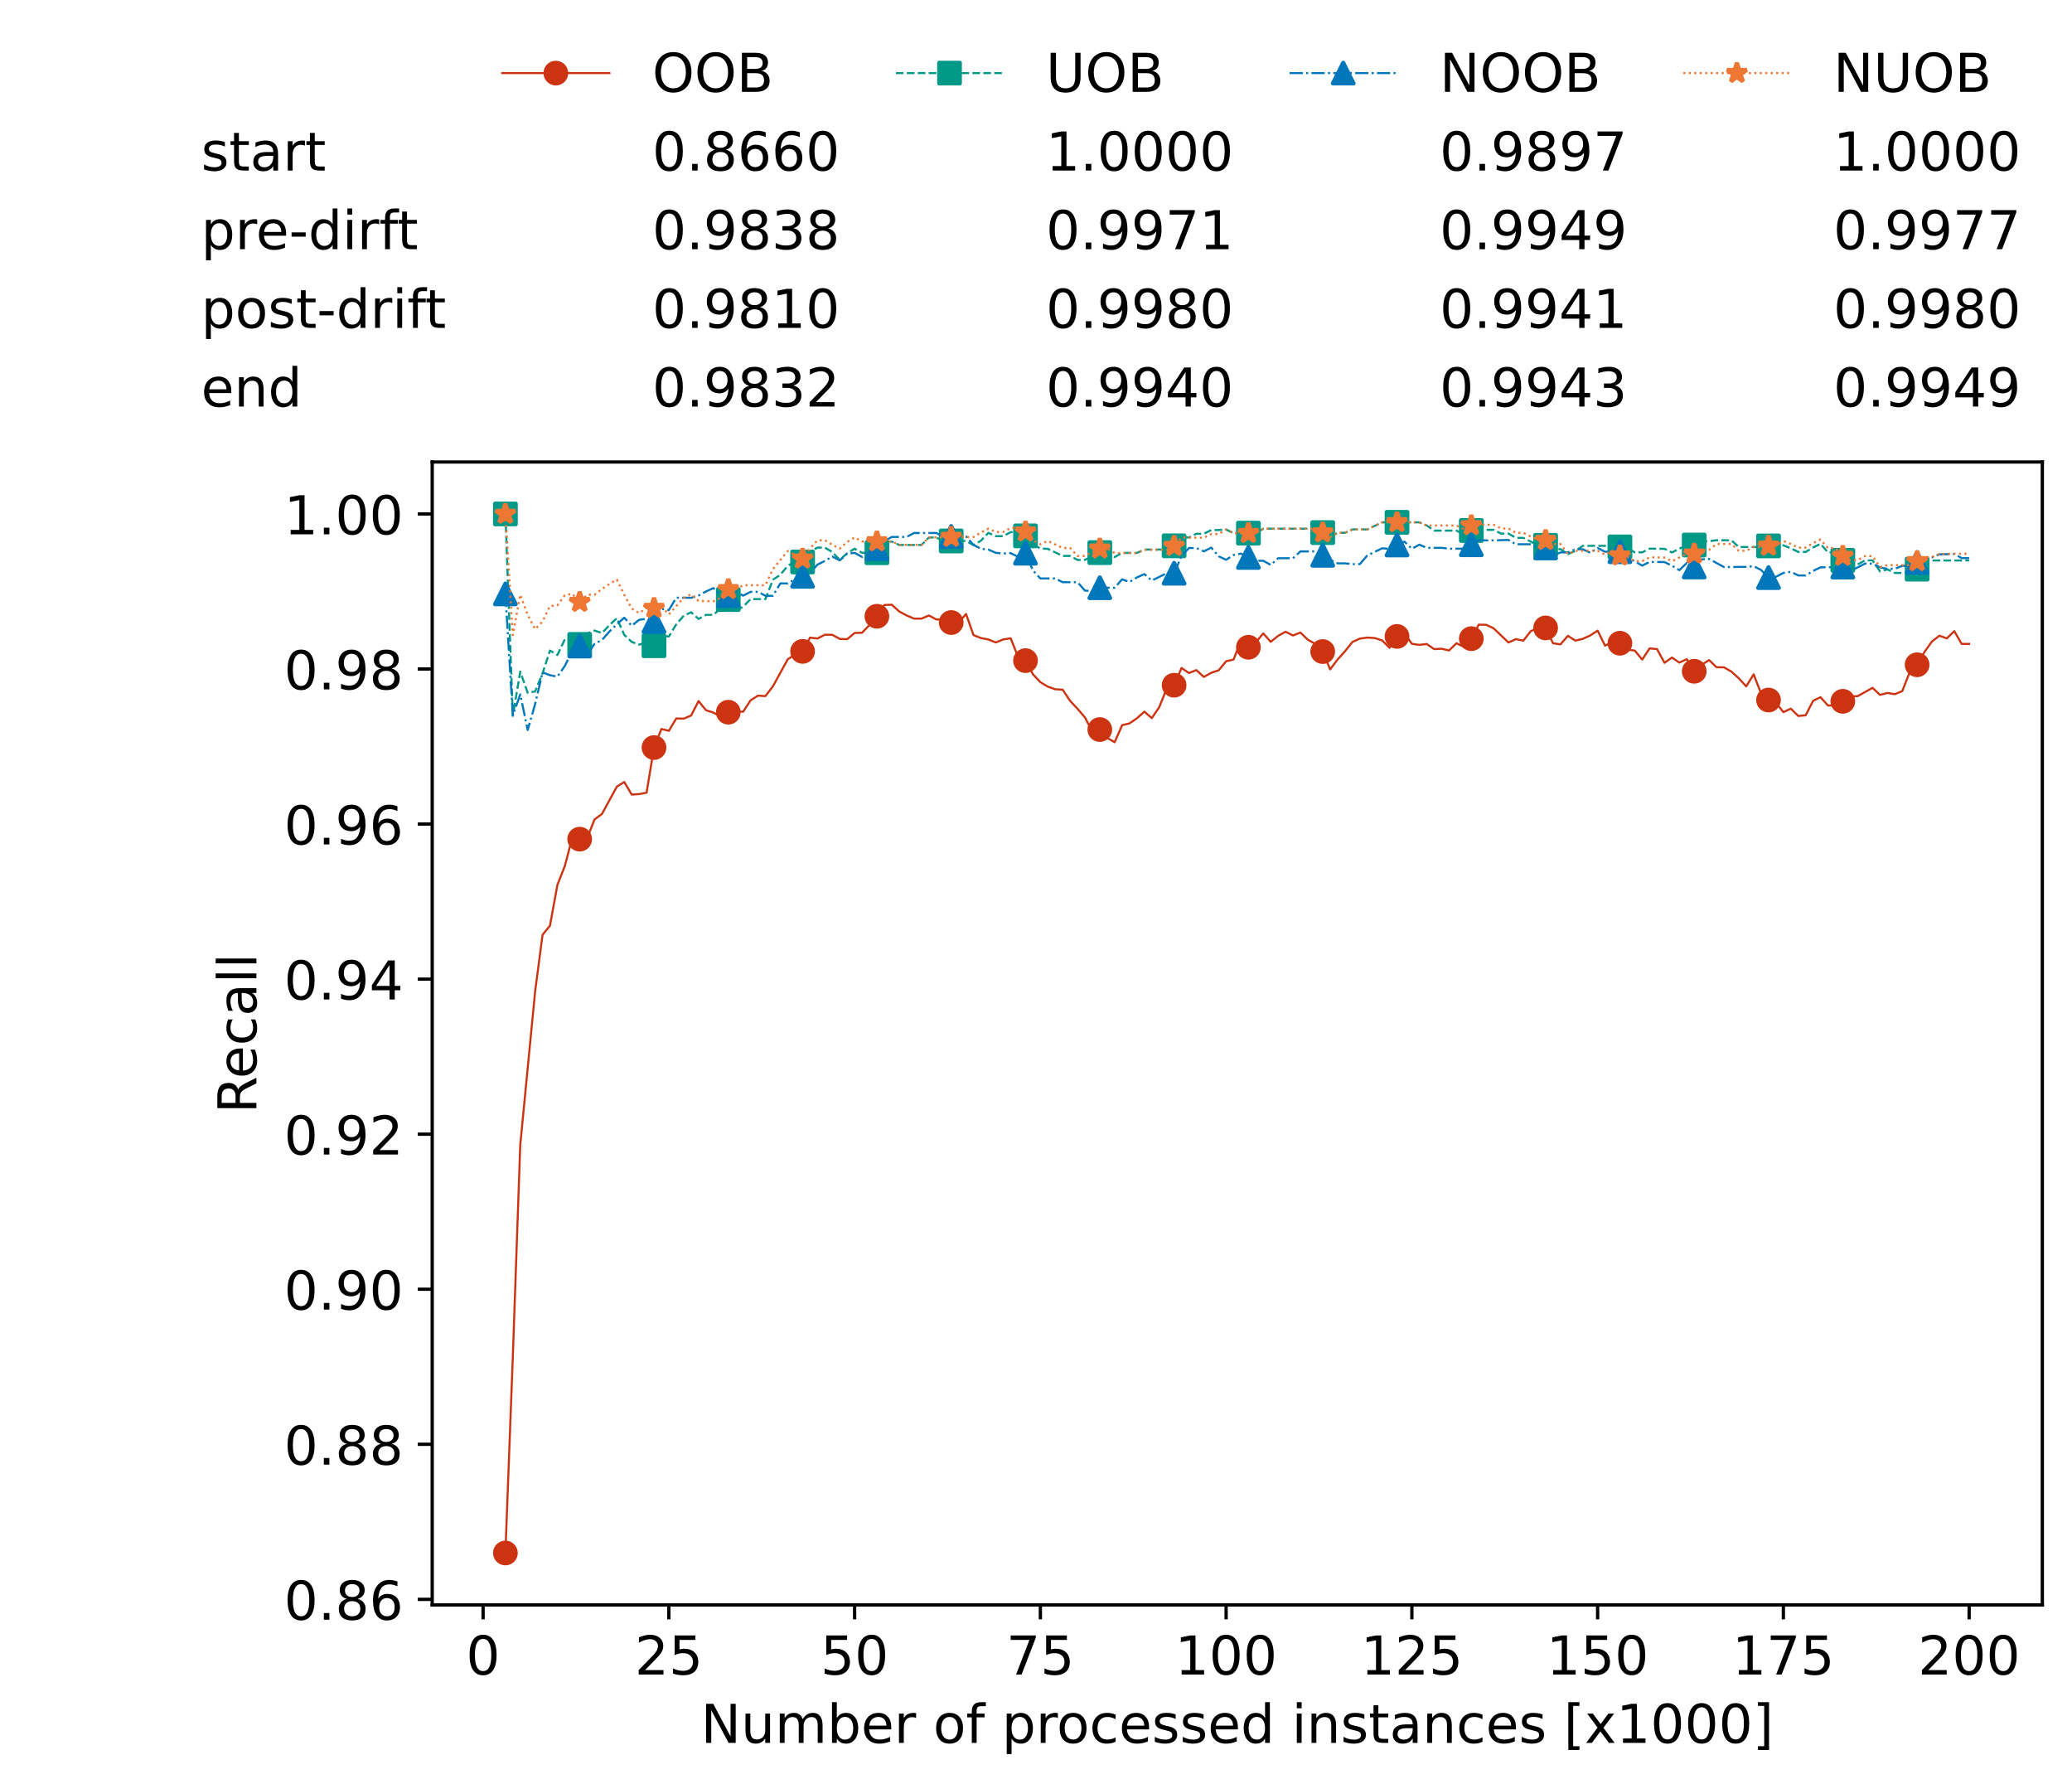 <?xml version="1.0" encoding="utf-8" standalone="no"?>
<!DOCTYPE svg PUBLIC "-//W3C//DTD SVG 1.1//EN"
  "http://www.w3.org/Graphics/SVG/1.1/DTD/svg11.dtd">
<!-- Created with matplotlib (https://matplotlib.org/) -->
<svg height="432.615pt" version="1.1" viewBox="0 0 502.65 432.615" width="502.65pt" xmlns="http://www.w3.org/2000/svg" xmlns:xlink="http://www.w3.org/1999/xlink">
 <defs>
  <style type="text/css">*{stroke-linecap:butt;stroke-linejoin:round;}</style>
 </defs>
 <g id="figure_1">
  <g id="patch_1">
   <path d="M 0 432.615 
L 502.65 432.615 
L 502.65 0 
L 0 0 
z
" style="fill:#ffffff;"/>
  </g>
  <g id="axes_1">
   <g id="patch_2">
    <path d="M 104.85 389.252 
L 495.45 389.252 
L 495.45 112.052 
L 104.85 112.052 
z
" style="fill:#ffffff;"/>
   </g>
   <g id="matplotlib.axis_1">
    <g id="xtick_1">
     <g id="line2d_1">
      <defs>
       <path d="M 0 0 
L 0 3.5 
" id="m60a3b17f0e" style="stroke:#000000;stroke-width:0.8;"/>
      </defs>
      <g>
       <use style="stroke:#000000;stroke-width:0.8;" x="117.197" xlink:href="#m60a3b17f0e" y="389.252"/>
      </g>
     </g>
     <g id="text_1">
      <!-- 0 -->
      <g transform="translate(113.061 406.13)scale(0.13 -0.13)">
       <defs>
        <path d="M 31.781 66.406 
Q 24.172 66.406 20.328 58.906 
Q 16.5 51.422 16.5 36.375 
Q 16.5 21.391 20.328 13.891 
Q 24.172 6.391 31.781 6.391 
Q 39.453 6.391 43.281 13.891 
Q 47.125 21.391 47.125 36.375 
Q 47.125 51.422 43.281 58.906 
Q 39.453 66.406 31.781 66.406 
z
M 31.781 74.219 
Q 44.047 74.219 50.516 64.516 
Q 56.984 54.828 56.984 36.375 
Q 56.984 17.969 50.516 8.266 
Q 44.047 -1.422 31.781 -1.422 
Q 19.531 -1.422 13.062 8.266 
Q 6.594 17.969 6.594 36.375 
Q 6.594 54.828 13.062 64.516 
Q 19.531 74.219 31.781 74.219 
z
" id="DejaVuSans-48"/>
       </defs>
       <use xlink:href="#DejaVuSans-48"/>
      </g>
     </g>
    </g>
    <g id="xtick_2">
     <g id="line2d_2">
      <g>
       <use style="stroke:#000000;stroke-width:0.8;" x="162.259" xlink:href="#m60a3b17f0e" y="389.252"/>
      </g>
     </g>
     <g id="text_2">
      <!-- 25 -->
      <g transform="translate(153.988 406.13)scale(0.13 -0.13)">
       <defs>
        <path d="M 19.188 8.297 
L 53.609 8.297 
L 53.609 0 
L 7.328 0 
L 7.328 8.297 
Q 12.938 14.109 22.625 23.891 
Q 32.328 33.688 34.812 36.531 
Q 39.547 41.844 41.422 45.531 
Q 43.312 49.219 43.312 52.781 
Q 43.312 58.594 39.234 62.25 
Q 35.156 65.922 28.609 65.922 
Q 23.969 65.922 18.812 64.312 
Q 13.672 62.703 7.812 59.422 
L 7.812 69.391 
Q 13.766 71.781 18.938 73 
Q 24.125 74.219 28.422 74.219 
Q 39.75 74.219 46.484 68.547 
Q 53.219 62.891 53.219 53.422 
Q 53.219 48.922 51.531 44.891 
Q 49.859 40.875 45.406 35.406 
Q 44.188 33.984 37.641 27.219 
Q 31.109 20.453 19.188 8.297 
z
" id="DejaVuSans-50"/>
        <path d="M 10.797 72.906 
L 49.516 72.906 
L 49.516 64.594 
L 19.828 64.594 
L 19.828 46.734 
Q 21.969 47.469 24.109 47.828 
Q 26.266 48.188 28.422 48.188 
Q 40.625 48.188 47.75 41.5 
Q 54.891 34.812 54.891 23.391 
Q 54.891 11.625 47.562 5.094 
Q 40.234 -1.422 26.906 -1.422 
Q 22.312 -1.422 17.547 -0.641 
Q 12.797 0.141 7.719 1.703 
L 7.719 11.625 
Q 12.109 9.234 16.797 8.062 
Q 21.484 6.891 26.703 6.891 
Q 35.156 6.891 40.078 11.328 
Q 45.016 15.766 45.016 23.391 
Q 45.016 31 40.078 35.438 
Q 35.156 39.891 26.703 39.891 
Q 22.75 39.891 18.812 39.016 
Q 14.891 38.141 10.797 36.281 
z
" id="DejaVuSans-53"/>
       </defs>
       <use xlink:href="#DejaVuSans-50"/>
       <use x="63.623" xlink:href="#DejaVuSans-53"/>
      </g>
     </g>
    </g>
    <g id="xtick_3">
     <g id="line2d_3">
      <g>
       <use style="stroke:#000000;stroke-width:0.8;" x="207.322" xlink:href="#m60a3b17f0e" y="389.252"/>
      </g>
     </g>
     <g id="text_3">
      <!-- 50 -->
      <g transform="translate(199.05 406.13)scale(0.13 -0.13)">
       <use xlink:href="#DejaVuSans-53"/>
       <use x="63.623" xlink:href="#DejaVuSans-48"/>
      </g>
     </g>
    </g>
    <g id="xtick_4">
     <g id="line2d_4">
      <g>
       <use style="stroke:#000000;stroke-width:0.8;" x="252.384" xlink:href="#m60a3b17f0e" y="389.252"/>
      </g>
     </g>
     <g id="text_4">
      <!-- 75 -->
      <g transform="translate(244.113 406.13)scale(0.13 -0.13)">
       <defs>
        <path d="M 8.203 72.906 
L 55.078 72.906 
L 55.078 68.703 
L 28.609 0 
L 18.312 0 
L 43.219 64.594 
L 8.203 64.594 
z
" id="DejaVuSans-55"/>
       </defs>
       <use xlink:href="#DejaVuSans-55"/>
       <use x="63.623" xlink:href="#DejaVuSans-53"/>
      </g>
     </g>
    </g>
    <g id="xtick_5">
     <g id="line2d_5">
      <g>
       <use style="stroke:#000000;stroke-width:0.8;" x="297.446" xlink:href="#m60a3b17f0e" y="389.252"/>
      </g>
     </g>
     <g id="text_5">
      <!-- 100 -->
      <g transform="translate(285.039 406.13)scale(0.13 -0.13)">
       <defs>
        <path d="M 12.406 8.297 
L 28.516 8.297 
L 28.516 63.922 
L 10.984 60.406 
L 10.984 69.391 
L 28.422 72.906 
L 38.281 72.906 
L 38.281 8.297 
L 54.391 8.297 
L 54.391 0 
L 12.406 0 
z
" id="DejaVuSans-49"/>
       </defs>
       <use xlink:href="#DejaVuSans-49"/>
       <use x="63.623" xlink:href="#DejaVuSans-48"/>
       <use x="127.246" xlink:href="#DejaVuSans-48"/>
      </g>
     </g>
    </g>
    <g id="xtick_6">
     <g id="line2d_6">
      <g>
       <use style="stroke:#000000;stroke-width:0.8;" x="342.509" xlink:href="#m60a3b17f0e" y="389.252"/>
      </g>
     </g>
     <g id="text_6">
      <!-- 125 -->
      <g transform="translate(330.102 406.13)scale(0.13 -0.13)">
       <use xlink:href="#DejaVuSans-49"/>
       <use x="63.623" xlink:href="#DejaVuSans-50"/>
       <use x="127.246" xlink:href="#DejaVuSans-53"/>
      </g>
     </g>
    </g>
    <g id="xtick_7">
     <g id="line2d_7">
      <g>
       <use style="stroke:#000000;stroke-width:0.8;" x="387.571" xlink:href="#m60a3b17f0e" y="389.252"/>
      </g>
     </g>
     <g id="text_7">
      <!-- 150 -->
      <g transform="translate(375.164 406.13)scale(0.13 -0.13)">
       <use xlink:href="#DejaVuSans-49"/>
       <use x="63.623" xlink:href="#DejaVuSans-53"/>
       <use x="127.246" xlink:href="#DejaVuSans-48"/>
      </g>
     </g>
    </g>
    <g id="xtick_8">
     <g id="line2d_8">
      <g>
       <use style="stroke:#000000;stroke-width:0.8;" x="432.633" xlink:href="#m60a3b17f0e" y="389.252"/>
      </g>
     </g>
     <g id="text_8">
      <!-- 175 -->
      <g transform="translate(420.226 406.13)scale(0.13 -0.13)">
       <use xlink:href="#DejaVuSans-49"/>
       <use x="63.623" xlink:href="#DejaVuSans-55"/>
       <use x="127.246" xlink:href="#DejaVuSans-53"/>
      </g>
     </g>
    </g>
    <g id="xtick_9">
     <g id="line2d_9">
      <g>
       <use style="stroke:#000000;stroke-width:0.8;" x="477.695" xlink:href="#m60a3b17f0e" y="389.252"/>
      </g>
     </g>
     <g id="text_9">
      <!-- 200 -->
      <g transform="translate(465.289 406.13)scale(0.13 -0.13)">
       <use xlink:href="#DejaVuSans-50"/>
       <use x="63.623" xlink:href="#DejaVuSans-48"/>
       <use x="127.246" xlink:href="#DejaVuSans-48"/>
      </g>
     </g>
    </g>
    <g id="text_10">
     <!-- Number of processed instances [x1000] -->
     <g transform="translate(170.025 422.711)scale(0.13 -0.13)">
      <defs>
       <path d="M 9.812 72.906 
L 23.094 72.906 
L 55.422 11.922 
L 55.422 72.906 
L 64.984 72.906 
L 64.984 0 
L 51.703 0 
L 19.391 60.984 
L 19.391 0 
L 9.812 0 
z
" id="DejaVuSans-78"/>
       <path d="M 8.5 21.578 
L 8.5 54.688 
L 17.484 54.688 
L 17.484 21.922 
Q 17.484 14.156 20.5 10.266 
Q 23.531 6.391 29.594 6.391 
Q 36.859 6.391 41.078 11.031 
Q 45.312 15.672 45.312 23.688 
L 45.312 54.688 
L 54.297 54.688 
L 54.297 0 
L 45.312 0 
L 45.312 8.406 
Q 42.047 3.422 37.719 1 
Q 33.406 -1.422 27.688 -1.422 
Q 18.266 -1.422 13.375 4.438 
Q 8.5 10.297 8.5 21.578 
z
M 31.109 56 
z
" id="DejaVuSans-117"/>
       <path d="M 52 44.188 
Q 55.375 50.25 60.062 53.125 
Q 64.75 56 71.094 56 
Q 79.641 56 84.281 50.016 
Q 88.922 44.047 88.922 33.016 
L 88.922 0 
L 79.891 0 
L 79.891 32.719 
Q 79.891 40.578 77.094 44.375 
Q 74.312 48.188 68.609 48.188 
Q 61.625 48.188 57.562 43.547 
Q 53.516 38.922 53.516 30.906 
L 53.516 0 
L 44.484 0 
L 44.484 32.719 
Q 44.484 40.625 41.703 44.406 
Q 38.922 48.188 33.109 48.188 
Q 26.219 48.188 22.156 43.531 
Q 18.109 38.875 18.109 30.906 
L 18.109 0 
L 9.078 0 
L 9.078 54.688 
L 18.109 54.688 
L 18.109 46.188 
Q 21.188 51.219 25.484 53.609 
Q 29.781 56 35.688 56 
Q 41.656 56 45.828 52.969 
Q 50 49.953 52 44.188 
z
" id="DejaVuSans-109"/>
       <path d="M 48.688 27.297 
Q 48.688 37.203 44.609 42.844 
Q 40.531 48.484 33.406 48.484 
Q 26.266 48.484 22.188 42.844 
Q 18.109 37.203 18.109 27.297 
Q 18.109 17.391 22.188 11.75 
Q 26.266 6.109 33.406 6.109 
Q 40.531 6.109 44.609 11.75 
Q 48.688 17.391 48.688 27.297 
z
M 18.109 46.391 
Q 20.953 51.266 25.266 53.625 
Q 29.594 56 35.594 56 
Q 45.562 56 51.781 48.094 
Q 58.016 40.188 58.016 27.297 
Q 58.016 14.406 51.781 6.484 
Q 45.562 -1.422 35.594 -1.422 
Q 29.594 -1.422 25.266 0.953 
Q 20.953 3.328 18.109 8.203 
L 18.109 0 
L 9.078 0 
L 9.078 75.984 
L 18.109 75.984 
z
" id="DejaVuSans-98"/>
       <path d="M 56.203 29.594 
L 56.203 25.203 
L 14.891 25.203 
Q 15.484 15.922 20.484 11.062 
Q 25.484 6.203 34.422 6.203 
Q 39.594 6.203 44.453 7.469 
Q 49.312 8.734 54.109 11.281 
L 54.109 2.781 
Q 49.266 0.734 44.188 -0.344 
Q 39.109 -1.422 33.891 -1.422 
Q 20.797 -1.422 13.156 6.188 
Q 5.516 13.812 5.516 26.812 
Q 5.516 40.234 12.766 48.109 
Q 20.016 56 32.328 56 
Q 43.359 56 49.781 48.891 
Q 56.203 41.797 56.203 29.594 
z
M 47.219 32.234 
Q 47.125 39.594 43.094 43.984 
Q 39.062 48.391 32.422 48.391 
Q 24.906 48.391 20.391 44.141 
Q 15.875 39.891 15.188 32.172 
z
" id="DejaVuSans-101"/>
       <path d="M 41.109 46.297 
Q 39.594 47.172 37.812 47.578 
Q 36.031 48 33.891 48 
Q 26.266 48 22.188 43.047 
Q 18.109 38.094 18.109 28.812 
L 18.109 0 
L 9.078 0 
L 9.078 54.688 
L 18.109 54.688 
L 18.109 46.188 
Q 20.953 51.172 25.484 53.578 
Q 30.031 56 36.531 56 
Q 37.453 56 38.578 55.875 
Q 39.703 55.766 41.062 55.516 
z
" id="DejaVuSans-114"/>
       <path id="DejaVuSans-32"/>
       <path d="M 30.609 48.391 
Q 23.391 48.391 19.188 42.75 
Q 14.984 37.109 14.984 27.297 
Q 14.984 17.484 19.156 11.844 
Q 23.344 6.203 30.609 6.203 
Q 37.797 6.203 41.984 11.859 
Q 46.188 17.531 46.188 27.297 
Q 46.188 37.016 41.984 42.703 
Q 37.797 48.391 30.609 48.391 
z
M 30.609 56 
Q 42.328 56 49.016 48.375 
Q 55.719 40.766 55.719 27.297 
Q 55.719 13.875 49.016 6.219 
Q 42.328 -1.422 30.609 -1.422 
Q 18.844 -1.422 12.172 6.219 
Q 5.516 13.875 5.516 27.297 
Q 5.516 40.766 12.172 48.375 
Q 18.844 56 30.609 56 
z
" id="DejaVuSans-111"/>
       <path d="M 37.109 75.984 
L 37.109 68.5 
L 28.516 68.5 
Q 23.688 68.5 21.797 66.547 
Q 19.922 64.594 19.922 59.516 
L 19.922 54.688 
L 34.719 54.688 
L 34.719 47.703 
L 19.922 47.703 
L 19.922 0 
L 10.891 0 
L 10.891 47.703 
L 2.297 47.703 
L 2.297 54.688 
L 10.891 54.688 
L 10.891 58.5 
Q 10.891 67.625 15.141 71.797 
Q 19.391 75.984 28.609 75.984 
z
" id="DejaVuSans-102"/>
       <path d="M 18.109 8.203 
L 18.109 -20.797 
L 9.078 -20.797 
L 9.078 54.688 
L 18.109 54.688 
L 18.109 46.391 
Q 20.953 51.266 25.266 53.625 
Q 29.594 56 35.594 56 
Q 45.562 56 51.781 48.094 
Q 58.016 40.188 58.016 27.297 
Q 58.016 14.406 51.781 6.484 
Q 45.562 -1.422 35.594 -1.422 
Q 29.594 -1.422 25.266 0.953 
Q 20.953 3.328 18.109 8.203 
z
M 48.688 27.297 
Q 48.688 37.203 44.609 42.844 
Q 40.531 48.484 33.406 48.484 
Q 26.266 48.484 22.188 42.844 
Q 18.109 37.203 18.109 27.297 
Q 18.109 17.391 22.188 11.75 
Q 26.266 6.109 33.406 6.109 
Q 40.531 6.109 44.609 11.75 
Q 48.688 17.391 48.688 27.297 
z
" id="DejaVuSans-112"/>
       <path d="M 48.781 52.594 
L 48.781 44.188 
Q 44.969 46.297 41.141 47.344 
Q 37.312 48.391 33.406 48.391 
Q 24.656 48.391 19.812 42.844 
Q 14.984 37.312 14.984 27.297 
Q 14.984 17.281 19.812 11.734 
Q 24.656 6.203 33.406 6.203 
Q 37.312 6.203 41.141 7.25 
Q 44.969 8.297 48.781 10.406 
L 48.781 2.094 
Q 45.016 0.344 40.984 -0.531 
Q 36.969 -1.422 32.422 -1.422 
Q 20.062 -1.422 12.781 6.344 
Q 5.516 14.109 5.516 27.297 
Q 5.516 40.672 12.859 48.328 
Q 20.219 56 33.016 56 
Q 37.156 56 41.109 55.141 
Q 45.062 54.297 48.781 52.594 
z
" id="DejaVuSans-99"/>
       <path d="M 44.281 53.078 
L 44.281 44.578 
Q 40.484 46.531 36.375 47.5 
Q 32.281 48.484 27.875 48.484 
Q 21.188 48.484 17.844 46.438 
Q 14.5 44.391 14.5 40.281 
Q 14.5 37.156 16.891 35.375 
Q 19.281 33.594 26.516 31.984 
L 29.594 31.297 
Q 39.156 29.25 43.188 25.516 
Q 47.219 21.781 47.219 15.094 
Q 47.219 7.469 41.188 3.016 
Q 35.156 -1.422 24.609 -1.422 
Q 20.219 -1.422 15.453 -0.562 
Q 10.688 0.297 5.422 2 
L 5.422 11.281 
Q 10.406 8.688 15.234 7.391 
Q 20.062 6.109 24.812 6.109 
Q 31.156 6.109 34.562 8.281 
Q 37.984 10.453 37.984 14.406 
Q 37.984 18.062 35.516 20.016 
Q 33.062 21.969 24.703 23.781 
L 21.578 24.516 
Q 13.234 26.266 9.516 29.906 
Q 5.812 33.547 5.812 39.891 
Q 5.812 47.609 11.281 51.797 
Q 16.75 56 26.812 56 
Q 31.781 56 36.172 55.266 
Q 40.578 54.547 44.281 53.078 
z
" id="DejaVuSans-115"/>
       <path d="M 45.406 46.391 
L 45.406 75.984 
L 54.391 75.984 
L 54.391 0 
L 45.406 0 
L 45.406 8.203 
Q 42.578 3.328 38.25 0.953 
Q 33.938 -1.422 27.875 -1.422 
Q 17.969 -1.422 11.734 6.484 
Q 5.516 14.406 5.516 27.297 
Q 5.516 40.188 11.734 48.094 
Q 17.969 56 27.875 56 
Q 33.938 56 38.25 53.625 
Q 42.578 51.266 45.406 46.391 
z
M 14.797 27.297 
Q 14.797 17.391 18.875 11.75 
Q 22.953 6.109 30.078 6.109 
Q 37.203 6.109 41.297 11.75 
Q 45.406 17.391 45.406 27.297 
Q 45.406 37.203 41.297 42.844 
Q 37.203 48.484 30.078 48.484 
Q 22.953 48.484 18.875 42.844 
Q 14.797 37.203 14.797 27.297 
z
" id="DejaVuSans-100"/>
       <path d="M 9.422 54.688 
L 18.406 54.688 
L 18.406 0 
L 9.422 0 
z
M 9.422 75.984 
L 18.406 75.984 
L 18.406 64.594 
L 9.422 64.594 
z
" id="DejaVuSans-105"/>
       <path d="M 54.891 33.016 
L 54.891 0 
L 45.906 0 
L 45.906 32.719 
Q 45.906 40.484 42.875 44.328 
Q 39.844 48.188 33.797 48.188 
Q 26.516 48.188 22.312 43.547 
Q 18.109 38.922 18.109 30.906 
L 18.109 0 
L 9.078 0 
L 9.078 54.688 
L 18.109 54.688 
L 18.109 46.188 
Q 21.344 51.125 25.703 53.562 
Q 30.078 56 35.797 56 
Q 45.219 56 50.047 50.172 
Q 54.891 44.344 54.891 33.016 
z
" id="DejaVuSans-110"/>
       <path d="M 18.312 70.219 
L 18.312 54.688 
L 36.812 54.688 
L 36.812 47.703 
L 18.312 47.703 
L 18.312 18.016 
Q 18.312 11.328 20.141 9.422 
Q 21.969 7.516 27.594 7.516 
L 36.812 7.516 
L 36.812 0 
L 27.594 0 
Q 17.188 0 13.234 3.875 
Q 9.281 7.766 9.281 18.016 
L 9.281 47.703 
L 2.688 47.703 
L 2.688 54.688 
L 9.281 54.688 
L 9.281 70.219 
z
" id="DejaVuSans-116"/>
       <path d="M 34.281 27.484 
Q 23.391 27.484 19.188 25 
Q 14.984 22.516 14.984 16.5 
Q 14.984 11.719 18.141 8.906 
Q 21.297 6.109 26.703 6.109 
Q 34.188 6.109 38.703 11.406 
Q 43.219 16.703 43.219 25.484 
L 43.219 27.484 
z
M 52.203 31.203 
L 52.203 0 
L 43.219 0 
L 43.219 8.297 
Q 40.141 3.328 35.547 0.953 
Q 30.953 -1.422 24.312 -1.422 
Q 15.922 -1.422 10.953 3.297 
Q 6 8.016 6 15.922 
Q 6 25.141 12.172 29.828 
Q 18.359 34.516 30.609 34.516 
L 43.219 34.516 
L 43.219 35.406 
Q 43.219 41.609 39.141 45 
Q 35.062 48.391 27.688 48.391 
Q 23 48.391 18.547 47.266 
Q 14.109 46.141 10.016 43.891 
L 10.016 52.203 
Q 14.938 54.109 19.578 55.047 
Q 24.219 56 28.609 56 
Q 40.484 56 46.344 49.844 
Q 52.203 43.703 52.203 31.203 
z
" id="DejaVuSans-97"/>
       <path d="M 8.594 75.984 
L 29.297 75.984 
L 29.297 69 
L 17.578 69 
L 17.578 -6.203 
L 29.297 -6.203 
L 29.297 -13.188 
L 8.594 -13.188 
z
" id="DejaVuSans-91"/>
       <path d="M 54.891 54.688 
L 35.109 28.078 
L 55.906 0 
L 45.312 0 
L 29.391 21.484 
L 13.484 0 
L 2.875 0 
L 24.125 28.609 
L 4.688 54.688 
L 15.281 54.688 
L 29.781 35.203 
L 44.281 54.688 
z
" id="DejaVuSans-120"/>
       <path d="M 30.422 75.984 
L 30.422 -13.188 
L 9.719 -13.188 
L 9.719 -6.203 
L 21.391 -6.203 
L 21.391 69 
L 9.719 69 
L 9.719 75.984 
z
" id="DejaVuSans-93"/>
      </defs>
      <use xlink:href="#DejaVuSans-78"/>
      <use x="74.805" xlink:href="#DejaVuSans-117"/>
      <use x="138.184" xlink:href="#DejaVuSans-109"/>
      <use x="235.596" xlink:href="#DejaVuSans-98"/>
      <use x="299.072" xlink:href="#DejaVuSans-101"/>
      <use x="360.596" xlink:href="#DejaVuSans-114"/>
      <use x="401.709" xlink:href="#DejaVuSans-32"/>
      <use x="433.496" xlink:href="#DejaVuSans-111"/>
      <use x="494.678" xlink:href="#DejaVuSans-102"/>
      <use x="529.883" xlink:href="#DejaVuSans-32"/>
      <use x="561.67" xlink:href="#DejaVuSans-112"/>
      <use x="625.146" xlink:href="#DejaVuSans-114"/>
      <use x="664.01" xlink:href="#DejaVuSans-111"/>
      <use x="725.191" xlink:href="#DejaVuSans-99"/>
      <use x="780.172" xlink:href="#DejaVuSans-101"/>
      <use x="841.695" xlink:href="#DejaVuSans-115"/>
      <use x="893.795" xlink:href="#DejaVuSans-115"/>
      <use x="945.895" xlink:href="#DejaVuSans-101"/>
      <use x="1007.418" xlink:href="#DejaVuSans-100"/>
      <use x="1070.895" xlink:href="#DejaVuSans-32"/>
      <use x="1102.682" xlink:href="#DejaVuSans-105"/>
      <use x="1130.465" xlink:href="#DejaVuSans-110"/>
      <use x="1193.844" xlink:href="#DejaVuSans-115"/>
      <use x="1245.943" xlink:href="#DejaVuSans-116"/>
      <use x="1285.152" xlink:href="#DejaVuSans-97"/>
      <use x="1346.432" xlink:href="#DejaVuSans-110"/>
      <use x="1409.811" xlink:href="#DejaVuSans-99"/>
      <use x="1464.791" xlink:href="#DejaVuSans-101"/>
      <use x="1526.314" xlink:href="#DejaVuSans-115"/>
      <use x="1578.414" xlink:href="#DejaVuSans-32"/>
      <use x="1610.201" xlink:href="#DejaVuSans-91"/>
      <use x="1649.215" xlink:href="#DejaVuSans-120"/>
      <use x="1708.395" xlink:href="#DejaVuSans-49"/>
      <use x="1772.018" xlink:href="#DejaVuSans-48"/>
      <use x="1835.641" xlink:href="#DejaVuSans-48"/>
      <use x="1899.264" xlink:href="#DejaVuSans-48"/>
      <use x="1962.887" xlink:href="#DejaVuSans-93"/>
     </g>
    </g>
   </g>
   <g id="matplotlib.axis_2">
    <g id="ytick_1">
     <g id="line2d_10">
      <defs>
       <path d="M 0 0 
L -3.5 0 
" id="mf692c84991" style="stroke:#000000;stroke-width:0.8;"/>
      </defs>
      <g>
       <use style="stroke:#000000;stroke-width:0.8;" x="104.85" xlink:href="#mf692c84991" y="387.895"/>
      </g>
     </g>
     <g id="text_11">
      <!-- 0.86 -->
      <g transform="translate(68.905 392.834)scale(0.13 -0.13)">
       <defs>
        <path d="M 10.688 12.406 
L 21 12.406 
L 21 0 
L 10.688 0 
z
" id="DejaVuSans-46"/>
        <path d="M 31.781 34.625 
Q 24.75 34.625 20.719 30.859 
Q 16.703 27.094 16.703 20.516 
Q 16.703 13.922 20.719 10.156 
Q 24.75 6.391 31.781 6.391 
Q 38.812 6.391 42.859 10.172 
Q 46.922 13.969 46.922 20.516 
Q 46.922 27.094 42.891 30.859 
Q 38.875 34.625 31.781 34.625 
z
M 21.922 38.812 
Q 15.578 40.375 12.031 44.719 
Q 8.5 49.078 8.5 55.328 
Q 8.5 64.062 14.719 69.141 
Q 20.953 74.219 31.781 74.219 
Q 42.672 74.219 48.875 69.141 
Q 55.078 64.062 55.078 55.328 
Q 55.078 49.078 51.531 44.719 
Q 48 40.375 41.703 38.812 
Q 48.828 37.156 52.797 32.312 
Q 56.781 27.484 56.781 20.516 
Q 56.781 9.906 50.312 4.234 
Q 43.844 -1.422 31.781 -1.422 
Q 19.734 -1.422 13.25 4.234 
Q 6.781 9.906 6.781 20.516 
Q 6.781 27.484 10.781 32.312 
Q 14.797 37.156 21.922 38.812 
z
M 18.312 54.391 
Q 18.312 48.734 21.844 45.562 
Q 25.391 42.391 31.781 42.391 
Q 38.141 42.391 41.719 45.562 
Q 45.312 48.734 45.312 54.391 
Q 45.312 60.062 41.719 63.234 
Q 38.141 66.406 31.781 66.406 
Q 25.391 66.406 21.844 63.234 
Q 18.312 60.062 18.312 54.391 
z
" id="DejaVuSans-56"/>
        <path d="M 33.016 40.375 
Q 26.375 40.375 22.484 35.828 
Q 18.609 31.297 18.609 23.391 
Q 18.609 15.531 22.484 10.953 
Q 26.375 6.391 33.016 6.391 
Q 39.656 6.391 43.531 10.953 
Q 47.406 15.531 47.406 23.391 
Q 47.406 31.297 43.531 35.828 
Q 39.656 40.375 33.016 40.375 
z
M 52.594 71.297 
L 52.594 62.312 
Q 48.875 64.062 45.094 64.984 
Q 41.312 65.922 37.594 65.922 
Q 27.828 65.922 22.672 59.328 
Q 17.531 52.734 16.797 39.406 
Q 19.672 43.656 24.016 45.922 
Q 28.375 48.188 33.594 48.188 
Q 44.578 48.188 50.953 41.516 
Q 57.328 34.859 57.328 23.391 
Q 57.328 12.156 50.688 5.359 
Q 44.047 -1.422 33.016 -1.422 
Q 20.359 -1.422 13.672 8.266 
Q 6.984 17.969 6.984 36.375 
Q 6.984 53.656 15.188 63.938 
Q 23.391 74.219 37.203 74.219 
Q 40.922 74.219 44.703 73.484 
Q 48.484 72.75 52.594 71.297 
z
" id="DejaVuSans-54"/>
       </defs>
       <use xlink:href="#DejaVuSans-48"/>
       <use x="63.623" xlink:href="#DejaVuSans-46"/>
       <use x="95.41" xlink:href="#DejaVuSans-56"/>
       <use x="159.033" xlink:href="#DejaVuSans-54"/>
      </g>
     </g>
    </g>
    <g id="ytick_2">
     <g id="line2d_11">
      <g>
       <use style="stroke:#000000;stroke-width:0.8;" x="104.85" xlink:href="#mf692c84991" y="350.289"/>
      </g>
     </g>
     <g id="text_12">
      <!-- 0.88 -->
      <g transform="translate(68.905 355.228)scale(0.13 -0.13)">
       <use xlink:href="#DejaVuSans-48"/>
       <use x="63.623" xlink:href="#DejaVuSans-46"/>
       <use x="95.41" xlink:href="#DejaVuSans-56"/>
       <use x="159.033" xlink:href="#DejaVuSans-56"/>
      </g>
     </g>
    </g>
    <g id="ytick_3">
     <g id="line2d_12">
      <g>
       <use style="stroke:#000000;stroke-width:0.8;" x="104.85" xlink:href="#mf692c84991" y="312.683"/>
      </g>
     </g>
     <g id="text_13">
      <!-- 0.90 -->
      <g transform="translate(68.905 317.622)scale(0.13 -0.13)">
       <defs>
        <path d="M 10.984 1.516 
L 10.984 10.5 
Q 14.703 8.734 18.5 7.812 
Q 22.312 6.891 25.984 6.891 
Q 35.75 6.891 40.891 13.453 
Q 46.047 20.016 46.781 33.406 
Q 43.953 29.203 39.594 26.953 
Q 35.25 24.703 29.984 24.703 
Q 19.047 24.703 12.672 31.312 
Q 6.297 37.938 6.297 49.422 
Q 6.297 60.641 12.938 67.422 
Q 19.578 74.219 30.609 74.219 
Q 43.266 74.219 49.922 64.516 
Q 56.594 54.828 56.594 36.375 
Q 56.594 19.141 48.406 8.859 
Q 40.234 -1.422 26.422 -1.422 
Q 22.703 -1.422 18.891 -0.688 
Q 15.094 0.047 10.984 1.516 
z
M 30.609 32.422 
Q 37.25 32.422 41.125 36.953 
Q 45.016 41.5 45.016 49.422 
Q 45.016 57.281 41.125 61.844 
Q 37.25 66.406 30.609 66.406 
Q 23.969 66.406 20.094 61.844 
Q 16.219 57.281 16.219 49.422 
Q 16.219 41.5 20.094 36.953 
Q 23.969 32.422 30.609 32.422 
z
" id="DejaVuSans-57"/>
       </defs>
       <use xlink:href="#DejaVuSans-48"/>
       <use x="63.623" xlink:href="#DejaVuSans-46"/>
       <use x="95.41" xlink:href="#DejaVuSans-57"/>
       <use x="159.033" xlink:href="#DejaVuSans-48"/>
      </g>
     </g>
    </g>
    <g id="ytick_4">
     <g id="line2d_13">
      <g>
       <use style="stroke:#000000;stroke-width:0.8;" x="104.85" xlink:href="#mf692c84991" y="275.076"/>
      </g>
     </g>
     <g id="text_14">
      <!-- 0.92 -->
      <g transform="translate(68.905 280.015)scale(0.13 -0.13)">
       <use xlink:href="#DejaVuSans-48"/>
       <use x="63.623" xlink:href="#DejaVuSans-46"/>
       <use x="95.41" xlink:href="#DejaVuSans-57"/>
       <use x="159.033" xlink:href="#DejaVuSans-50"/>
      </g>
     </g>
    </g>
    <g id="ytick_5">
     <g id="line2d_14">
      <g>
       <use style="stroke:#000000;stroke-width:0.8;" x="104.85" xlink:href="#mf692c84991" y="237.47"/>
      </g>
     </g>
     <g id="text_15">
      <!-- 0.94 -->
      <g transform="translate(68.905 242.409)scale(0.13 -0.13)">
       <defs>
        <path d="M 37.797 64.312 
L 12.891 25.391 
L 37.797 25.391 
z
M 35.203 72.906 
L 47.609 72.906 
L 47.609 25.391 
L 58.016 25.391 
L 58.016 17.188 
L 47.609 17.188 
L 47.609 0 
L 37.797 0 
L 37.797 17.188 
L 4.891 17.188 
L 4.891 26.703 
z
" id="DejaVuSans-52"/>
       </defs>
       <use xlink:href="#DejaVuSans-48"/>
       <use x="63.623" xlink:href="#DejaVuSans-46"/>
       <use x="95.41" xlink:href="#DejaVuSans-57"/>
       <use x="159.033" xlink:href="#DejaVuSans-52"/>
      </g>
     </g>
    </g>
    <g id="ytick_6">
     <g id="line2d_15">
      <g>
       <use style="stroke:#000000;stroke-width:0.8;" x="104.85" xlink:href="#mf692c84991" y="199.864"/>
      </g>
     </g>
     <g id="text_16">
      <!-- 0.96 -->
      <g transform="translate(68.905 204.803)scale(0.13 -0.13)">
       <use xlink:href="#DejaVuSans-48"/>
       <use x="63.623" xlink:href="#DejaVuSans-46"/>
       <use x="95.41" xlink:href="#DejaVuSans-57"/>
       <use x="159.033" xlink:href="#DejaVuSans-54"/>
      </g>
     </g>
    </g>
    <g id="ytick_7">
     <g id="line2d_16">
      <g>
       <use style="stroke:#000000;stroke-width:0.8;" x="104.85" xlink:href="#mf692c84991" y="162.258"/>
      </g>
     </g>
     <g id="text_17">
      <!-- 0.98 -->
      <g transform="translate(68.905 167.197)scale(0.13 -0.13)">
       <use xlink:href="#DejaVuSans-48"/>
       <use x="63.623" xlink:href="#DejaVuSans-46"/>
       <use x="95.41" xlink:href="#DejaVuSans-57"/>
       <use x="159.033" xlink:href="#DejaVuSans-56"/>
      </g>
     </g>
    </g>
    <g id="ytick_8">
     <g id="line2d_17">
      <g>
       <use style="stroke:#000000;stroke-width:0.8;" x="104.85" xlink:href="#mf692c84991" y="124.652"/>
      </g>
     </g>
     <g id="text_18">
      <!-- 1.00 -->
      <g transform="translate(68.905 129.591)scale(0.13 -0.13)">
       <use xlink:href="#DejaVuSans-49"/>
       <use x="63.623" xlink:href="#DejaVuSans-46"/>
       <use x="95.41" xlink:href="#DejaVuSans-48"/>
       <use x="159.033" xlink:href="#DejaVuSans-48"/>
      </g>
     </g>
    </g>
    <g id="text_19">
     <!-- Recall -->
     <g transform="translate(62.201 270.044)rotate(-90)scale(0.13 -0.13)">
      <defs>
       <path d="M 44.391 34.188 
Q 47.562 33.109 50.562 29.594 
Q 53.562 26.078 56.594 19.922 
L 66.609 0 
L 56 0 
L 46.688 18.703 
Q 43.062 26.031 39.672 28.422 
Q 36.281 30.812 30.422 30.812 
L 19.672 30.812 
L 19.672 0 
L 9.812 0 
L 9.812 72.906 
L 32.078 72.906 
Q 44.578 72.906 50.734 67.672 
Q 56.891 62.453 56.891 51.906 
Q 56.891 45.016 53.688 40.469 
Q 50.484 35.938 44.391 34.188 
z
M 19.672 64.797 
L 19.672 38.922 
L 32.078 38.922 
Q 39.203 38.922 42.844 42.219 
Q 46.484 45.516 46.484 51.906 
Q 46.484 58.297 42.844 61.547 
Q 39.203 64.797 32.078 64.797 
z
" id="DejaVuSans-82"/>
       <path d="M 9.422 75.984 
L 18.406 75.984 
L 18.406 0 
L 9.422 0 
z
" id="DejaVuSans-108"/>
      </defs>
      <use xlink:href="#DejaVuSans-82"/>
      <use x="64.982" xlink:href="#DejaVuSans-101"/>
      <use x="126.506" xlink:href="#DejaVuSans-99"/>
      <use x="181.486" xlink:href="#DejaVuSans-97"/>
      <use x="242.766" xlink:href="#DejaVuSans-108"/>
      <use x="270.549" xlink:href="#DejaVuSans-108"/>
     </g>
    </g>
   </g>
   <g id="line2d_18"/>
   <g id="line2d_19"/>
   <g id="line2d_20"/>
   <g id="line2d_21"/>
   <g id="line2d_22"/>
   <g id="line2d_23">
    <path clip-path="url(#p2ded294a56)" d="M 122.605 376.652 
L 124.407 328.998 
L 126.21 277.671 
L 129.815 240.49 
L 131.617 226.73 
L 133.419 224.497 
L 135.222 214.628 
L 137.024 210.034 
L 138.827 203.145 
L 140.629 203.523 
L 142.432 203.282 
L 144.234 198.74 
L 146.037 197.398 
L 149.642 190.789 
L 151.444 189.664 
L 153.247 192.72 
L 155.049 192.589 
L 156.852 192.258 
L 158.654 181.308 
L 160.457 176.801 
L 162.259 177.252 
L 164.062 174.247 
L 165.864 174.295 
L 167.667 173.535 
L 169.469 170.023 
L 171.272 172.258 
L 173.074 172.827 
L 174.877 173.864 
L 176.679 172.732 
L 178.482 172.549 
L 180.284 172.614 
L 182.087 169.849 
L 183.889 168.716 
L 185.692 168.821 
L 187.494 166.471 
L 191.099 159.902 
L 192.902 158.698 
L 194.704 157.979 
L 196.507 154.651 
L 198.309 154.852 
L 200.112 153.939 
L 201.914 153.963 
L 203.717 154.959 
L 205.519 155.027 
L 207.322 153.521 
L 209.124 153.459 
L 210.927 151.597 
L 212.729 149.467 
L 214.532 146.73 
L 216.334 146.664 
L 218.137 148.299 
L 219.939 149.269 
L 221.742 150.034 
L 223.544 150.034 
L 225.347 149.281 
L 227.149 150.24 
L 228.952 150.297 
L 230.754 150.987 
L 232.557 150.987 
L 234.359 148.924 
L 236.162 154.034 
L 237.964 154.751 
L 239.767 155.09 
L 241.569 155.818 
L 243.372 155.089 
L 245.174 154.812 
L 246.976 159.289 
L 248.779 160.226 
L 250.581 163.526 
L 252.384 165.454 
L 254.186 166.531 
L 255.989 167.169 
L 257.791 167.27 
L 259.594 169.982 
L 261.396 171.9 
L 263.199 174.006 
L 265.001 177.429 
L 266.804 176.941 
L 268.606 178.963 
L 270.409 180.018 
L 272.211 175.888 
L 274.014 175.441 
L 275.816 174.203 
L 277.619 172.596 
L 279.421 174.163 
L 281.224 171.502 
L 283.026 167.025 
L 284.829 166.187 
L 286.631 162.008 
L 288.434 163.233 
L 290.236 162.521 
L 292.039 164.184 
L 293.841 163.169 
L 295.644 162.57 
L 297.446 160.372 
L 299.249 159.967 
L 301.051 155.354 
L 302.854 156.986 
L 304.656 155.775 
L 306.459 153.614 
L 308.261 155.667 
L 310.064 154.215 
L 311.866 153.215 
L 313.669 154.128 
L 315.471 153.415 
L 317.274 155.156 
L 319.076 156.146 
L 320.879 158.026 
L 322.681 162.348 
L 324.484 159.957 
L 326.286 157.957 
L 328.089 155.697 
L 329.891 154.887 
L 331.694 154.636 
L 333.496 154.748 
L 335.299 155.329 
L 337.101 157.118 
L 338.904 154.353 
L 340.706 153.543 
L 342.509 156.154 
L 344.311 156.401 
L 346.114 156.192 
L 347.916 157.429 
L 349.719 157.341 
L 351.521 157.763 
L 353.324 156.022 
L 355.126 156.876 
L 356.928 154.898 
L 358.731 151.497 
L 360.533 151.53 
L 362.336 152.384 
L 365.941 155.827 
L 367.743 155.009 
L 369.546 155.38 
L 371.348 153.069 
L 373.151 152.292 
L 374.953 152.292 
L 376.756 156.015 
L 378.558 156.282 
L 380.361 154.207 
L 382.163 155.375 
L 383.966 154.949 
L 385.768 154.124 
L 387.571 152.949 
L 389.373 156.6 
L 391.176 155.687 
L 392.978 156.007 
L 394.781 157.559 
L 396.583 157.786 
L 398.386 159.964 
L 400.188 157.252 
L 401.991 157.43 
L 403.793 160.758 
L 405.596 159.475 
L 407.398 160.706 
L 409.201 159.869 
L 411.003 162.807 
L 412.806 161.244 
L 414.608 160.091 
L 416.411 161.824 
L 418.213 161.844 
L 420.016 162.877 
L 421.818 164.512 
L 423.621 166.465 
L 425.423 163.554 
L 427.226 168.209 
L 429.028 169.784 
L 430.831 170.443 
L 432.633 172.717 
L 434.436 171.87 
L 436.238 173.644 
L 438.041 173.483 
L 439.843 169.972 
L 441.646 169.094 
L 443.448 171.111 
L 445.251 171.111 
L 447.053 170.092 
L 448.856 168.92 
L 450.658 168.83 
L 454.263 166.825 
L 456.066 168.529 
L 457.868 168.069 
L 459.671 168.358 
L 461.473 167.617 
L 463.276 163.043 
L 465.078 161.228 
L 466.881 158.094 
L 468.683 155.578 
L 470.485 154.175 
L 472.288 154.832 
L 474.09 153.075 
L 475.893 156.171 
L 477.695 156.171 
L 477.695 156.171 
" style="fill:none;stroke:#cc3311;stroke-linecap:square;stroke-width:0.5;"/>
    <defs>
     <path d="M 0 2.5 
C 0.663 2.5 1.299 2.237 1.768 1.768 
C 2.237 1.299 2.5 0.663 2.5 0 
C 2.5 -0.663 2.237 -1.299 1.768 -1.768 
C 1.299 -2.237 0.663 -2.5 0 -2.5 
C -0.663 -2.5 -1.299 -2.237 -1.768 -1.768 
C -2.237 -1.299 -2.5 -0.663 -2.5 0 
C -2.5 0.663 -2.237 1.299 -1.768 1.768 
C -1.299 2.237 -0.663 2.5 0 2.5 
z
" id="m062a3cfc1c" style="stroke:#cc3311;"/>
    </defs>
    <g clip-path="url(#p2ded294a56)">
     <use style="fill:#cc3311;stroke:#cc3311;" x="122.605" xlink:href="#m062a3cfc1c" y="376.652"/>
     <use style="fill:#cc3311;stroke:#cc3311;" x="140.629" xlink:href="#m062a3cfc1c" y="203.523"/>
     <use style="fill:#cc3311;stroke:#cc3311;" x="158.654" xlink:href="#m062a3cfc1c" y="181.308"/>
     <use style="fill:#cc3311;stroke:#cc3311;" x="176.679" xlink:href="#m062a3cfc1c" y="172.732"/>
     <use style="fill:#cc3311;stroke:#cc3311;" x="194.704" xlink:href="#m062a3cfc1c" y="157.979"/>
     <use style="fill:#cc3311;stroke:#cc3311;" x="212.729" xlink:href="#m062a3cfc1c" y="149.467"/>
     <use style="fill:#cc3311;stroke:#cc3311;" x="230.754" xlink:href="#m062a3cfc1c" y="150.987"/>
     <use style="fill:#cc3311;stroke:#cc3311;" x="248.779" xlink:href="#m062a3cfc1c" y="160.226"/>
     <use style="fill:#cc3311;stroke:#cc3311;" x="266.804" xlink:href="#m062a3cfc1c" y="176.941"/>
     <use style="fill:#cc3311;stroke:#cc3311;" x="284.829" xlink:href="#m062a3cfc1c" y="166.187"/>
     <use style="fill:#cc3311;stroke:#cc3311;" x="302.854" xlink:href="#m062a3cfc1c" y="156.986"/>
     <use style="fill:#cc3311;stroke:#cc3311;" x="320.879" xlink:href="#m062a3cfc1c" y="158.026"/>
     <use style="fill:#cc3311;stroke:#cc3311;" x="338.904" xlink:href="#m062a3cfc1c" y="154.353"/>
     <use style="fill:#cc3311;stroke:#cc3311;" x="356.928" xlink:href="#m062a3cfc1c" y="154.898"/>
     <use style="fill:#cc3311;stroke:#cc3311;" x="374.953" xlink:href="#m062a3cfc1c" y="152.292"/>
     <use style="fill:#cc3311;stroke:#cc3311;" x="392.978" xlink:href="#m062a3cfc1c" y="156.007"/>
     <use style="fill:#cc3311;stroke:#cc3311;" x="411.003" xlink:href="#m062a3cfc1c" y="162.807"/>
     <use style="fill:#cc3311;stroke:#cc3311;" x="429.028" xlink:href="#m062a3cfc1c" y="169.784"/>
     <use style="fill:#cc3311;stroke:#cc3311;" x="447.053" xlink:href="#m062a3cfc1c" y="170.092"/>
     <use style="fill:#cc3311;stroke:#cc3311;" x="465.078" xlink:href="#m062a3cfc1c" y="161.228"/>
    </g>
   </g>
   <g id="line2d_24"/>
   <g id="line2d_25"/>
   <g id="line2d_26"/>
   <g id="line2d_27"/>
   <g id="line2d_28">
    <path clip-path="url(#p2ded294a56)" d="M 122.605 124.652 
L 124.407 173.618 
L 126.21 162.892 
L 128.012 168.022 
L 129.815 167.705 
L 131.617 163.303 
L 133.419 157.781 
L 135.222 158.863 
L 137.024 155.062 
L 138.827 155.32 
L 140.629 156.288 
L 142.432 153.652 
L 144.234 152.928 
L 146.037 153.542 
L 147.839 151.616 
L 149.642 149.93 
L 151.444 153.974 
L 153.247 155.679 
L 155.049 156.347 
L 156.852 155.784 
L 158.654 156.609 
L 160.457 154.208 
L 162.259 154.359 
L 164.062 151.421 
L 165.864 149.331 
L 167.667 148.499 
L 169.469 150.12 
L 171.272 149.124 
L 173.074 149.124 
L 174.877 147.475 
L 176.679 145.409 
L 178.482 148.121 
L 180.284 147.141 
L 182.087 145.298 
L 185.692 145.298 
L 187.494 140.597 
L 189.297 139.405 
L 191.099 137.218 
L 192.902 136.196 
L 194.704 136.302 
L 196.507 133.806 
L 198.309 132.817 
L 200.112 132.817 
L 201.914 133.897 
L 203.717 135.797 
L 205.519 134.176 
L 207.322 133.083 
L 209.124 134.062 
L 212.729 134.062 
L 214.532 131.35 
L 216.334 131.35 
L 218.137 132.167 
L 223.544 132.167 
L 225.347 130.359 
L 227.149 130.359 
L 228.952 131.319 
L 230.754 131.198 
L 234.359 131.198 
L 236.162 132.22 
L 237.964 131.14 
L 239.767 129.24 
L 241.569 130.044 
L 243.372 130.044 
L 245.174 129.065 
L 246.976 129.065 
L 248.779 129.969 
L 250.581 132.058 
L 252.384 133.027 
L 254.186 133.114 
L 257.791 134.83 
L 259.594 134.83 
L 261.396 135.799 
L 263.199 135.799 
L 265.001 134.84 
L 266.804 134.029 
L 268.606 134.029 
L 270.409 135.11 
L 272.211 134.088 
L 275.816 134.088 
L 277.619 133.284 
L 283.026 133.284 
L 284.829 132.38 
L 286.631 130.291 
L 288.434 130.355 
L 290.236 129.451 
L 292.039 129.465 
L 293.841 128.552 
L 295.644 128.552 
L 297.446 128.423 
L 299.249 129.309 
L 304.656 129.309 
L 306.459 128.229 
L 319.076 128.229 
L 320.879 129.178 
L 322.681 130.259 
L 324.484 129.226 
L 326.286 129.226 
L 328.089 128.408 
L 331.694 128.408 
L 335.299 126.682 
L 344.311 126.682 
L 346.114 127.453 
L 347.916 128.69 
L 353.324 128.69 
L 355.126 129.611 
L 356.928 128.662 
L 358.731 128.503 
L 362.336 128.503 
L 364.138 129.407 
L 365.941 129.407 
L 367.743 130.452 
L 369.546 130.452 
L 373.151 132.253 
L 374.953 132.253 
L 376.756 133.184 
L 378.558 133.184 
L 380.361 134.389 
L 382.163 133.618 
L 383.966 132.381 
L 389.373 132.381 
L 391.176 131.46 
L 392.978 132.65 
L 394.781 132.965 
L 396.583 133.965 
L 398.386 133.965 
L 400.188 133.061 
L 403.793 133.11 
L 405.596 133.988 
L 409.201 132.187 
L 411.003 132.187 
L 412.806 131.256 
L 414.608 131.256 
L 416.411 131.03 
L 420.016 131.03 
L 421.818 132.665 
L 427.226 132.665 
L 429.028 132.397 
L 430.831 133.249 
L 432.633 132.249 
L 434.436 132.978 
L 436.238 133.865 
L 438.041 133.865 
L 439.843 132.772 
L 441.646 131.893 
L 443.448 133.982 
L 445.251 133.982 
L 447.053 135.901 
L 448.856 136.89 
L 450.658 136.89 
L 452.461 135.911 
L 454.263 135.911 
L 456.066 138.572 
L 457.868 138.112 
L 459.671 138.959 
L 463.276 138.959 
L 465.078 138.037 
L 466.881 135.948 
L 477.695 135.926 
L 477.695 135.926 
" style="fill:none;stroke:#009988;stroke-dasharray:1.85,0.8;stroke-dashoffset:0;stroke-width:0.5;"/>
    <defs>
     <path d="M -2.5 2.5 
L 2.5 2.5 
L 2.5 -2.5 
L -2.5 -2.5 
z
" id="mbca3e38c89" style="stroke:#009988;stroke-linejoin:miter;"/>
    </defs>
    <g clip-path="url(#p2ded294a56)">
     <use style="fill:#009988;stroke:#009988;stroke-linejoin:miter;" x="122.605" xlink:href="#mbca3e38c89" y="124.652"/>
     <use style="fill:#009988;stroke:#009988;stroke-linejoin:miter;" x="140.629" xlink:href="#mbca3e38c89" y="156.288"/>
     <use style="fill:#009988;stroke:#009988;stroke-linejoin:miter;" x="158.654" xlink:href="#mbca3e38c89" y="156.609"/>
     <use style="fill:#009988;stroke:#009988;stroke-linejoin:miter;" x="176.679" xlink:href="#mbca3e38c89" y="145.409"/>
     <use style="fill:#009988;stroke:#009988;stroke-linejoin:miter;" x="194.704" xlink:href="#mbca3e38c89" y="136.302"/>
     <use style="fill:#009988;stroke:#009988;stroke-linejoin:miter;" x="212.729" xlink:href="#mbca3e38c89" y="134.062"/>
     <use style="fill:#009988;stroke:#009988;stroke-linejoin:miter;" x="230.754" xlink:href="#mbca3e38c89" y="131.198"/>
     <use style="fill:#009988;stroke:#009988;stroke-linejoin:miter;" x="248.779" xlink:href="#mbca3e38c89" y="129.969"/>
     <use style="fill:#009988;stroke:#009988;stroke-linejoin:miter;" x="266.804" xlink:href="#mbca3e38c89" y="134.029"/>
     <use style="fill:#009988;stroke:#009988;stroke-linejoin:miter;" x="284.829" xlink:href="#mbca3e38c89" y="132.38"/>
     <use style="fill:#009988;stroke:#009988;stroke-linejoin:miter;" x="302.854" xlink:href="#mbca3e38c89" y="129.309"/>
     <use style="fill:#009988;stroke:#009988;stroke-linejoin:miter;" x="320.879" xlink:href="#mbca3e38c89" y="129.178"/>
     <use style="fill:#009988;stroke:#009988;stroke-linejoin:miter;" x="338.904" xlink:href="#mbca3e38c89" y="126.682"/>
     <use style="fill:#009988;stroke:#009988;stroke-linejoin:miter;" x="356.928" xlink:href="#mbca3e38c89" y="128.662"/>
     <use style="fill:#009988;stroke:#009988;stroke-linejoin:miter;" x="374.953" xlink:href="#mbca3e38c89" y="132.253"/>
     <use style="fill:#009988;stroke:#009988;stroke-linejoin:miter;" x="392.978" xlink:href="#mbca3e38c89" y="132.65"/>
     <use style="fill:#009988;stroke:#009988;stroke-linejoin:miter;" x="411.003" xlink:href="#mbca3e38c89" y="132.187"/>
     <use style="fill:#009988;stroke:#009988;stroke-linejoin:miter;" x="429.028" xlink:href="#mbca3e38c89" y="132.397"/>
     <use style="fill:#009988;stroke:#009988;stroke-linejoin:miter;" x="447.053" xlink:href="#mbca3e38c89" y="135.901"/>
     <use style="fill:#009988;stroke:#009988;stroke-linejoin:miter;" x="465.078" xlink:href="#mbca3e38c89" y="138.037"/>
    </g>
   </g>
   <g id="line2d_29"/>
   <g id="line2d_30"/>
   <g id="line2d_31"/>
   <g id="line2d_32"/>
   <g id="line2d_33">
    <path clip-path="url(#p2ded294a56)" d="M 122.605 144.036 
L 124.407 173.517 
L 126.21 168.421 
L 128.012 177.065 
L 129.815 170.761 
L 131.617 163.076 
L 133.419 163.762 
L 135.222 164.096 
L 137.024 161.515 
L 138.827 157.828 
L 140.629 156.691 
L 142.432 158.769 
L 144.234 156.145 
L 146.037 155.212 
L 147.839 153.175 
L 149.642 151.392 
L 151.444 149.819 
L 153.247 151.755 
L 155.049 150.328 
L 156.852 150.066 
L 158.654 150.746 
L 160.457 147.661 
L 162.259 147.962 
L 164.062 144.957 
L 167.667 144.981 
L 169.469 144.44 
L 171.272 143.444 
L 173.074 142.634 
L 174.877 144.496 
L 176.679 144.463 
L 178.482 143.422 
L 180.284 144.466 
L 182.087 143.545 
L 183.889 143.545 
L 185.692 144.504 
L 187.494 144.504 
L 189.297 141.503 
L 191.099 141.503 
L 192.902 140.482 
L 196.507 138.931 
L 198.309 136.952 
L 200.112 136.039 
L 201.914 134.971 
L 203.717 135.92 
L 205.519 134.299 
L 207.322 134.093 
L 209.124 135.072 
L 210.927 133.211 
L 212.729 133.081 
L 214.532 131.273 
L 216.334 130.228 
L 219.939 130.228 
L 221.742 129.269 
L 227.149 129.269 
L 228.952 130.228 
L 230.754 130.108 
L 234.359 130.108 
L 236.162 132.152 
L 237.964 133.111 
L 239.767 133.281 
L 241.569 134.084 
L 243.372 134.242 
L 245.174 134.15 
L 246.976 135.045 
L 248.779 134.175 
L 250.581 138.353 
L 252.384 140.291 
L 255.989 140.291 
L 257.791 141.204 
L 261.396 141.204 
L 263.199 143.248 
L 265.001 143.357 
L 266.804 142.547 
L 270.409 142.547 
L 272.211 140.503 
L 274.014 141.164 
L 275.816 140.045 
L 277.619 139.242 
L 279.421 140.808 
L 283.026 139.026 
L 284.829 139.026 
L 286.631 134.848 
L 288.434 132.909 
L 290.236 132.909 
L 292.039 133.727 
L 293.841 132.814 
L 295.644 134.927 
L 297.446 135.766 
L 299.249 134.609 
L 301.051 134.27 
L 304.656 136.002 
L 306.459 136.002 
L 308.261 137.013 
L 310.064 135.392 
L 313.669 135.392 
L 315.471 133.73 
L 319.076 133.73 
L 320.879 134.68 
L 322.681 135.76 
L 324.484 136.631 
L 326.286 136.631 
L 328.089 136.824 
L 329.891 136.824 
L 331.694 134.711 
L 335.299 132.985 
L 337.101 133.096 
L 340.706 131.364 
L 342.509 133.105 
L 344.311 132.094 
L 346.114 132.864 
L 349.719 132.864 
L 351.521 133.075 
L 355.126 133.075 
L 356.928 132.126 
L 358.731 131.045 
L 362.336 131.061 
L 365.941 130.954 
L 367.743 131.999 
L 371.348 131.999 
L 373.151 132.901 
L 374.953 132.901 
L 376.756 134.762 
L 378.558 133.981 
L 380.361 133.981 
L 382.163 133.21 
L 383.966 133.21 
L 385.768 134.065 
L 387.571 132.904 
L 389.373 133.817 
L 392.978 133.817 
L 396.583 136.167 
L 398.386 137.178 
L 400.188 136.274 
L 403.793 136.323 
L 405.596 137.201 
L 407.398 138.282 
L 409.201 136.541 
L 411.003 137.52 
L 412.806 135.659 
L 414.608 135.562 
L 418.213 137.521 
L 423.621 137.483 
L 425.423 137.311 
L 427.226 138.242 
L 429.028 140.085 
L 430.831 139.893 
L 432.633 138.961 
L 434.436 138.679 
L 436.238 139.566 
L 438.041 139.566 
L 439.843 138.472 
L 441.646 137.594 
L 447.053 137.538 
L 448.856 138.527 
L 452.461 136.686 
L 454.263 136.717 
L 456.066 137.604 
L 457.868 137.962 
L 459.671 137.962 
L 461.473 137.221 
L 463.276 137.302 
L 465.078 136.408 
L 466.881 135.363 
L 468.683 135.173 
L 470.485 134.445 
L 474.09 134.368 
L 475.893 135.358 
L 477.695 135.358 
L 477.695 135.358 
" style="fill:none;stroke:#0077bb;stroke-dasharray:3.2,0.8,0.5,0.8;stroke-dashoffset:0;stroke-width:0.5;"/>
    <defs>
     <path d="M 0 -2.5 
L -2.5 2.5 
L 2.5 2.5 
z
" id="m85aa03fae2" style="stroke:#0077bb;stroke-linejoin:miter;"/>
    </defs>
    <g clip-path="url(#p2ded294a56)">
     <use style="fill:#0077bb;stroke:#0077bb;stroke-linejoin:miter;" x="122.605" xlink:href="#m85aa03fae2" y="144.036"/>
     <use style="fill:#0077bb;stroke:#0077bb;stroke-linejoin:miter;" x="140.629" xlink:href="#m85aa03fae2" y="156.691"/>
     <use style="fill:#0077bb;stroke:#0077bb;stroke-linejoin:miter;" x="158.654" xlink:href="#m85aa03fae2" y="150.746"/>
     <use style="fill:#0077bb;stroke:#0077bb;stroke-linejoin:miter;" x="176.679" xlink:href="#m85aa03fae2" y="144.463"/>
     <use style="fill:#0077bb;stroke:#0077bb;stroke-linejoin:miter;" x="194.704" xlink:href="#m85aa03fae2" y="139.763"/>
     <use style="fill:#0077bb;stroke:#0077bb;stroke-linejoin:miter;" x="212.729" xlink:href="#m85aa03fae2" y="133.081"/>
     <use style="fill:#0077bb;stroke:#0077bb;stroke-linejoin:miter;" x="230.754" xlink:href="#m85aa03fae2" y="130.108"/>
     <use style="fill:#0077bb;stroke:#0077bb;stroke-linejoin:miter;" x="248.779" xlink:href="#m85aa03fae2" y="134.175"/>
     <use style="fill:#0077bb;stroke:#0077bb;stroke-linejoin:miter;" x="266.804" xlink:href="#m85aa03fae2" y="142.547"/>
     <use style="fill:#0077bb;stroke:#0077bb;stroke-linejoin:miter;" x="284.829" xlink:href="#m85aa03fae2" y="139.026"/>
     <use style="fill:#0077bb;stroke:#0077bb;stroke-linejoin:miter;" x="302.854" xlink:href="#m85aa03fae2" y="135.191"/>
     <use style="fill:#0077bb;stroke:#0077bb;stroke-linejoin:miter;" x="320.879" xlink:href="#m85aa03fae2" y="134.68"/>
     <use style="fill:#0077bb;stroke:#0077bb;stroke-linejoin:miter;" x="338.904" xlink:href="#m85aa03fae2" y="132.174"/>
     <use style="fill:#0077bb;stroke:#0077bb;stroke-linejoin:miter;" x="356.928" xlink:href="#m85aa03fae2" y="132.126"/>
     <use style="fill:#0077bb;stroke:#0077bb;stroke-linejoin:miter;" x="374.953" xlink:href="#m85aa03fae2" y="132.901"/>
     <use style="fill:#0077bb;stroke:#0077bb;stroke-linejoin:miter;" x="392.978" xlink:href="#m85aa03fae2" y="133.817"/>
     <use style="fill:#0077bb;stroke:#0077bb;stroke-linejoin:miter;" x="411.003" xlink:href="#m85aa03fae2" y="137.52"/>
     <use style="fill:#0077bb;stroke:#0077bb;stroke-linejoin:miter;" x="429.028" xlink:href="#m85aa03fae2" y="140.085"/>
     <use style="fill:#0077bb;stroke:#0077bb;stroke-linejoin:miter;" x="447.053" xlink:href="#m85aa03fae2" y="137.538"/>
     <use style="fill:#0077bb;stroke:#0077bb;stroke-linejoin:miter;" x="465.078" xlink:href="#m85aa03fae2" y="136.408"/>
    </g>
   </g>
   <g id="line2d_34"/>
   <g id="line2d_35"/>
   <g id="line2d_36"/>
   <g id="line2d_37"/>
   <g id="line2d_38">
    <path clip-path="url(#p2ded294a56)" d="M 122.605 124.652 
L 124.407 154.032 
L 126.21 144.238 
L 128.012 149.135 
L 129.815 152.595 
L 131.617 150.711 
L 133.419 146.989 
L 135.222 146.808 
L 137.024 144.346 
L 138.827 144.026 
L 140.629 146.022 
L 142.432 144.241 
L 144.234 144.241 
L 146.037 142.841 
L 147.839 141.629 
L 149.642 140.568 
L 151.444 144.24 
L 153.247 147.597 
L 155.049 148.691 
L 156.852 147.489 
L 158.654 147.489 
L 160.457 147.047 
L 162.259 149.026 
L 165.864 144.978 
L 167.667 144.146 
L 169.469 145.767 
L 173.074 145.816 
L 174.877 144.991 
L 176.679 142.925 
L 178.482 142.925 
L 180.284 141.946 
L 185.692 141.946 
L 187.494 138.028 
L 191.099 133.649 
L 194.704 135.511 
L 196.507 133.015 
L 198.309 131.036 
L 200.112 131.036 
L 201.914 132.116 
L 203.717 133.066 
L 205.519 131.445 
L 207.322 130.352 
L 209.124 131.331 
L 216.334 131.331 
L 218.137 132.149 
L 223.544 132.149 
L 225.347 130.341 
L 236.162 130.249 
L 237.964 129.168 
L 239.767 128.218 
L 241.569 129.022 
L 243.372 129.022 
L 245.174 128.043 
L 246.976 128.043 
L 248.779 128.947 
L 250.581 131.036 
L 252.384 132.005 
L 254.186 131.188 
L 257.791 132.904 
L 259.594 132.904 
L 261.396 134.842 
L 263.199 134.842 
L 265.001 133.883 
L 266.804 133.073 
L 268.606 133.073 
L 270.409 134.153 
L 275.816 134.153 
L 277.619 133.35 
L 283.026 133.35 
L 284.829 132.446 
L 286.631 130.356 
L 290.236 130.42 
L 292.039 130.434 
L 293.841 129.522 
L 295.644 129.522 
L 297.446 128.423 
L 299.249 129.309 
L 304.656 129.309 
L 306.459 128.229 
L 319.076 128.229 
L 320.879 129.178 
L 322.681 130.259 
L 324.484 129.226 
L 326.286 129.226 
L 328.089 128.408 
L 331.694 128.408 
L 335.299 126.682 
L 344.311 126.682 
L 346.114 127.453 
L 353.324 127.453 
L 355.126 128.374 
L 356.928 127.425 
L 358.731 127.266 
L 362.336 127.266 
L 364.138 128.17 
L 365.941 128.17 
L 367.743 129.214 
L 369.546 129.214 
L 373.151 131.016 
L 374.953 131.016 
L 376.756 131.947 
L 378.558 131.947 
L 380.361 134.357 
L 382.163 133.587 
L 387.571 133.587 
L 389.373 134.499 
L 391.176 133.578 
L 392.978 134.768 
L 394.781 135.083 
L 396.583 136.083 
L 398.386 136.083 
L 400.188 135.179 
L 403.793 135.228 
L 405.596 136.107 
L 409.201 134.305 
L 411.003 134.305 
L 412.806 133.374 
L 414.608 133.374 
L 416.411 131.943 
L 420.016 131.943 
L 421.818 133.578 
L 423.621 133.578 
L 425.423 132.665 
L 427.226 132.665 
L 430.831 132.205 
L 432.633 131.204 
L 434.436 131.933 
L 436.238 132.82 
L 438.041 132.82 
L 439.843 131.727 
L 441.646 130.848 
L 443.448 132.937 
L 445.251 132.937 
L 447.053 134.856 
L 448.856 135.846 
L 450.658 135.846 
L 452.461 134.866 
L 454.263 134.866 
L 456.066 137.527 
L 457.868 137.067 
L 463.276 137.067 
L 466.881 135.101 
L 468.683 135.101 
L 470.485 134.372 
L 474.09 134.296 
L 477.695 134.296 
L 477.695 134.296 
" style="fill:none;stroke:#ee7733;stroke-dasharray:0.5,0.825;stroke-dashoffset:0;stroke-width:0.5;"/>
    <defs>
     <path d="M 0 -2.5 
L -0.561 -0.773 
L -2.378 -0.773 
L -0.908 0.295 
L -1.469 2.023 
L -0 0.955 
L 1.469 2.023 
L 0.908 0.295 
L 2.378 -0.773 
L 0.561 -0.773 
z
" id="m29866d08e2" style="stroke:#ee7733;stroke-linejoin:bevel;"/>
    </defs>
    <g clip-path="url(#p2ded294a56)">
     <use style="fill:#ee7733;stroke:#ee7733;stroke-linejoin:bevel;" x="122.605" xlink:href="#m29866d08e2" y="124.652"/>
     <use style="fill:#ee7733;stroke:#ee7733;stroke-linejoin:bevel;" x="140.629" xlink:href="#m29866d08e2" y="146.022"/>
     <use style="fill:#ee7733;stroke:#ee7733;stroke-linejoin:bevel;" x="158.654" xlink:href="#m29866d08e2" y="147.489"/>
     <use style="fill:#ee7733;stroke:#ee7733;stroke-linejoin:bevel;" x="176.679" xlink:href="#m29866d08e2" y="142.925"/>
     <use style="fill:#ee7733;stroke:#ee7733;stroke-linejoin:bevel;" x="194.704" xlink:href="#m29866d08e2" y="135.511"/>
     <use style="fill:#ee7733;stroke:#ee7733;stroke-linejoin:bevel;" x="212.729" xlink:href="#m29866d08e2" y="131.331"/>
     <use style="fill:#ee7733;stroke:#ee7733;stroke-linejoin:bevel;" x="230.754" xlink:href="#m29866d08e2" y="130.249"/>
     <use style="fill:#ee7733;stroke:#ee7733;stroke-linejoin:bevel;" x="248.779" xlink:href="#m29866d08e2" y="128.947"/>
     <use style="fill:#ee7733;stroke:#ee7733;stroke-linejoin:bevel;" x="266.804" xlink:href="#m29866d08e2" y="133.073"/>
     <use style="fill:#ee7733;stroke:#ee7733;stroke-linejoin:bevel;" x="284.829" xlink:href="#m29866d08e2" y="132.446"/>
     <use style="fill:#ee7733;stroke:#ee7733;stroke-linejoin:bevel;" x="302.854" xlink:href="#m29866d08e2" y="129.309"/>
     <use style="fill:#ee7733;stroke:#ee7733;stroke-linejoin:bevel;" x="320.879" xlink:href="#m29866d08e2" y="129.178"/>
     <use style="fill:#ee7733;stroke:#ee7733;stroke-linejoin:bevel;" x="338.904" xlink:href="#m29866d08e2" y="126.682"/>
     <use style="fill:#ee7733;stroke:#ee7733;stroke-linejoin:bevel;" x="356.928" xlink:href="#m29866d08e2" y="127.425"/>
     <use style="fill:#ee7733;stroke:#ee7733;stroke-linejoin:bevel;" x="374.953" xlink:href="#m29866d08e2" y="131.016"/>
     <use style="fill:#ee7733;stroke:#ee7733;stroke-linejoin:bevel;" x="392.978" xlink:href="#m29866d08e2" y="134.768"/>
     <use style="fill:#ee7733;stroke:#ee7733;stroke-linejoin:bevel;" x="411.003" xlink:href="#m29866d08e2" y="134.305"/>
     <use style="fill:#ee7733;stroke:#ee7733;stroke-linejoin:bevel;" x="429.028" xlink:href="#m29866d08e2" y="132.397"/>
     <use style="fill:#ee7733;stroke:#ee7733;stroke-linejoin:bevel;" x="447.053" xlink:href="#m29866d08e2" y="134.856"/>
     <use style="fill:#ee7733;stroke:#ee7733;stroke-linejoin:bevel;" x="465.078" xlink:href="#m29866d08e2" y="136.146"/>
    </g>
   </g>
   <g id="line2d_39"/>
   <g id="line2d_40"/>
   <g id="line2d_41"/>
   <g id="line2d_42"/>
   <g id="patch_3">
    <path d="M 104.85 389.252 
L 104.85 112.052 
" style="fill:none;stroke:#000000;stroke-linecap:square;stroke-linejoin:miter;stroke-width:0.8;"/>
   </g>
   <g id="patch_4">
    <path d="M 495.45 389.252 
L 495.45 112.052 
" style="fill:none;stroke:#000000;stroke-linecap:square;stroke-linejoin:miter;stroke-width:0.8;"/>
   </g>
   <g id="patch_5">
    <path d="M 104.85 389.252 
L 495.45 389.252 
" style="fill:none;stroke:#000000;stroke-linecap:square;stroke-linejoin:miter;stroke-width:0.8;"/>
   </g>
   <g id="patch_6">
    <path d="M 104.85 112.052 
L 495.45 112.052 
" style="fill:none;stroke:#000000;stroke-linecap:square;stroke-linejoin:miter;stroke-width:0.8;"/>
   </g>
   <g id="legend_1">
    <g id="line2d_43"/>
    <g id="line2d_44"/>
    <g id="text_20">
     <!--   -->
     <g transform="translate(48.8 22.278)scale(0.13 -0.13)">
      <use xlink:href="#DejaVuSans-32"/>
     </g>
    </g>
    <g id="line2d_45"/>
    <g id="line2d_46"/>
    <g id="text_21">
     <!-- start -->
     <g transform="translate(48.8 41.36)scale(0.13 -0.13)">
      <use xlink:href="#DejaVuSans-115"/>
      <use x="52.1" xlink:href="#DejaVuSans-116"/>
      <use x="91.309" xlink:href="#DejaVuSans-97"/>
      <use x="152.588" xlink:href="#DejaVuSans-114"/>
      <use x="193.701" xlink:href="#DejaVuSans-116"/>
     </g>
    </g>
    <g id="line2d_47"/>
    <g id="line2d_48"/>
    <g id="text_22">
     <!-- pre-dirft -->
     <g transform="translate(48.8 60.441)scale(0.13 -0.13)">
      <defs>
       <path d="M 4.891 31.391 
L 31.203 31.391 
L 31.203 23.391 
L 4.891 23.391 
z
" id="DejaVuSans-45"/>
      </defs>
      <use xlink:href="#DejaVuSans-112"/>
      <use x="63.477" xlink:href="#DejaVuSans-114"/>
      <use x="102.34" xlink:href="#DejaVuSans-101"/>
      <use x="163.863" xlink:href="#DejaVuSans-45"/>
      <use x="199.947" xlink:href="#DejaVuSans-100"/>
      <use x="263.424" xlink:href="#DejaVuSans-105"/>
      <use x="291.207" xlink:href="#DejaVuSans-114"/>
      <use x="332.32" xlink:href="#DejaVuSans-102"/>
      <use x="365.775" xlink:href="#DejaVuSans-116"/>
     </g>
    </g>
    <g id="line2d_49"/>
    <g id="line2d_50"/>
    <g id="text_23">
     <!-- post-drift -->
     <g transform="translate(48.8 79.523)scale(0.13 -0.13)">
      <use xlink:href="#DejaVuSans-112"/>
      <use x="63.477" xlink:href="#DejaVuSans-111"/>
      <use x="124.658" xlink:href="#DejaVuSans-115"/>
      <use x="176.758" xlink:href="#DejaVuSans-116"/>
      <use x="215.967" xlink:href="#DejaVuSans-45"/>
      <use x="252.051" xlink:href="#DejaVuSans-100"/>
      <use x="315.527" xlink:href="#DejaVuSans-114"/>
      <use x="356.641" xlink:href="#DejaVuSans-105"/>
      <use x="384.424" xlink:href="#DejaVuSans-102"/>
      <use x="417.879" xlink:href="#DejaVuSans-116"/>
     </g>
    </g>
    <g id="line2d_51"/>
    <g id="line2d_52"/>
    <g id="text_24">
     <!-- end -->
     <g transform="translate(48.8 98.604)scale(0.13 -0.13)">
      <use xlink:href="#DejaVuSans-101"/>
      <use x="61.523" xlink:href="#DejaVuSans-110"/>
      <use x="124.902" xlink:href="#DejaVuSans-100"/>
     </g>
    </g>
    <g id="line2d_53">
     <path d="M 121.84 17.728 
L 147.84 17.728 
" style="fill:none;stroke:#cc3311;stroke-linecap:square;stroke-width:0.5;"/>
    </g>
    <g id="line2d_54">
     <g>
      <use style="fill:#cc3311;stroke:#cc3311;" x="134.84" xlink:href="#m062a3cfc1c" y="17.728"/>
     </g>
    </g>
    <g id="text_25">
     <!-- OOB -->
     <g transform="translate(158.24 22.278)scale(0.13 -0.13)">
      <defs>
       <path d="M 39.406 66.219 
Q 28.656 66.219 22.328 58.203 
Q 16.016 50.203 16.016 36.375 
Q 16.016 22.609 22.328 14.594 
Q 28.656 6.594 39.406 6.594 
Q 50.141 6.594 56.422 14.594 
Q 62.703 22.609 62.703 36.375 
Q 62.703 50.203 56.422 58.203 
Q 50.141 66.219 39.406 66.219 
z
M 39.406 74.219 
Q 54.734 74.219 63.906 63.938 
Q 73.094 53.656 73.094 36.375 
Q 73.094 19.141 63.906 8.859 
Q 54.734 -1.422 39.406 -1.422 
Q 24.031 -1.422 14.812 8.828 
Q 5.609 19.094 5.609 36.375 
Q 5.609 53.656 14.812 63.938 
Q 24.031 74.219 39.406 74.219 
z
" id="DejaVuSans-79"/>
       <path d="M 19.672 34.812 
L 19.672 8.109 
L 35.5 8.109 
Q 43.453 8.109 47.281 11.406 
Q 51.125 14.703 51.125 21.484 
Q 51.125 28.328 47.281 31.562 
Q 43.453 34.812 35.5 34.812 
z
M 19.672 64.797 
L 19.672 42.828 
L 34.281 42.828 
Q 41.5 42.828 45.031 45.531 
Q 48.578 48.25 48.578 53.812 
Q 48.578 59.328 45.031 62.062 
Q 41.5 64.797 34.281 64.797 
z
M 9.812 72.906 
L 35.016 72.906 
Q 46.297 72.906 52.391 68.219 
Q 58.5 63.531 58.5 54.891 
Q 58.5 48.188 55.375 44.234 
Q 52.25 40.281 46.188 39.312 
Q 53.469 37.75 57.5 32.781 
Q 61.531 27.828 61.531 20.406 
Q 61.531 10.641 54.891 5.312 
Q 48.25 0 35.984 0 
L 9.812 0 
z
" id="DejaVuSans-66"/>
      </defs>
      <use xlink:href="#DejaVuSans-79"/>
      <use x="78.711" xlink:href="#DejaVuSans-79"/>
      <use x="157.422" xlink:href="#DejaVuSans-66"/>
     </g>
    </g>
    <g id="line2d_55"/>
    <g id="line2d_56"/>
    <g id="text_26">
     <!-- 0.8660 -->
     <g transform="translate(158.24 41.36)scale(0.13 -0.13)">
      <use xlink:href="#DejaVuSans-48"/>
      <use x="63.623" xlink:href="#DejaVuSans-46"/>
      <use x="95.41" xlink:href="#DejaVuSans-56"/>
      <use x="159.033" xlink:href="#DejaVuSans-54"/>
      <use x="222.656" xlink:href="#DejaVuSans-54"/>
      <use x="286.279" xlink:href="#DejaVuSans-48"/>
     </g>
    </g>
    <g id="line2d_57"/>
    <g id="line2d_58"/>
    <g id="text_27">
     <!-- 0.9838 -->
     <g transform="translate(158.24 60.441)scale(0.13 -0.13)">
      <defs>
       <path d="M 40.578 39.312 
Q 47.656 37.797 51.625 33 
Q 55.609 28.219 55.609 21.188 
Q 55.609 10.406 48.188 4.484 
Q 40.766 -1.422 27.094 -1.422 
Q 22.516 -1.422 17.656 -0.516 
Q 12.797 0.391 7.625 2.203 
L 7.625 11.719 
Q 11.719 9.328 16.594 8.109 
Q 21.484 6.891 26.812 6.891 
Q 36.078 6.891 40.938 10.547 
Q 45.797 14.203 45.797 21.188 
Q 45.797 27.641 41.281 31.266 
Q 36.766 34.906 28.719 34.906 
L 20.219 34.906 
L 20.219 43.016 
L 29.109 43.016 
Q 36.375 43.016 40.234 45.922 
Q 44.094 48.828 44.094 54.297 
Q 44.094 59.906 40.109 62.906 
Q 36.141 65.922 28.719 65.922 
Q 24.656 65.922 20.016 65.031 
Q 15.375 64.156 9.812 62.312 
L 9.812 71.094 
Q 15.438 72.656 20.344 73.438 
Q 25.25 74.219 29.594 74.219 
Q 40.828 74.219 47.359 69.109 
Q 53.906 64.016 53.906 55.328 
Q 53.906 49.266 50.438 45.094 
Q 46.969 40.922 40.578 39.312 
z
" id="DejaVuSans-51"/>
      </defs>
      <use xlink:href="#DejaVuSans-48"/>
      <use x="63.623" xlink:href="#DejaVuSans-46"/>
      <use x="95.41" xlink:href="#DejaVuSans-57"/>
      <use x="159.033" xlink:href="#DejaVuSans-56"/>
      <use x="222.656" xlink:href="#DejaVuSans-51"/>
      <use x="286.279" xlink:href="#DejaVuSans-56"/>
     </g>
    </g>
    <g id="line2d_59"/>
    <g id="line2d_60"/>
    <g id="text_28">
     <!-- 0.9810 -->
     <g transform="translate(158.24 79.523)scale(0.13 -0.13)">
      <use xlink:href="#DejaVuSans-48"/>
      <use x="63.623" xlink:href="#DejaVuSans-46"/>
      <use x="95.41" xlink:href="#DejaVuSans-57"/>
      <use x="159.033" xlink:href="#DejaVuSans-56"/>
      <use x="222.656" xlink:href="#DejaVuSans-49"/>
      <use x="286.279" xlink:href="#DejaVuSans-48"/>
     </g>
    </g>
    <g id="line2d_61"/>
    <g id="line2d_62"/>
    <g id="text_29">
     <!-- 0.9832 -->
     <g transform="translate(158.24 98.604)scale(0.13 -0.13)">
      <use xlink:href="#DejaVuSans-48"/>
      <use x="63.623" xlink:href="#DejaVuSans-46"/>
      <use x="95.41" xlink:href="#DejaVuSans-57"/>
      <use x="159.033" xlink:href="#DejaVuSans-56"/>
      <use x="222.656" xlink:href="#DejaVuSans-51"/>
      <use x="286.279" xlink:href="#DejaVuSans-50"/>
     </g>
    </g>
    <g id="line2d_63">
     <path d="M 217.347 17.728 
L 243.347 17.728 
" style="fill:none;stroke:#009988;stroke-dasharray:1.85,0.8;stroke-dashoffset:0;stroke-width:0.5;"/>
    </g>
    <g id="line2d_64">
     <g>
      <use style="fill:#009988;stroke:#009988;stroke-linejoin:miter;" x="230.347" xlink:href="#mbca3e38c89" y="17.728"/>
     </g>
    </g>
    <g id="text_30">
     <!-- UOB -->
     <g transform="translate(253.747 22.278)scale(0.13 -0.13)">
      <defs>
       <path d="M 8.688 72.906 
L 18.609 72.906 
L 18.609 28.609 
Q 18.609 16.891 22.844 11.734 
Q 27.094 6.594 36.625 6.594 
Q 46.094 6.594 50.344 11.734 
Q 54.594 16.891 54.594 28.609 
L 54.594 72.906 
L 64.5 72.906 
L 64.5 27.391 
Q 64.5 13.141 57.438 5.859 
Q 50.391 -1.422 36.625 -1.422 
Q 22.797 -1.422 15.734 5.859 
Q 8.688 13.141 8.688 27.391 
z
" id="DejaVuSans-85"/>
      </defs>
      <use xlink:href="#DejaVuSans-85"/>
      <use x="73.193" xlink:href="#DejaVuSans-79"/>
      <use x="151.904" xlink:href="#DejaVuSans-66"/>
     </g>
    </g>
    <g id="line2d_65"/>
    <g id="line2d_66"/>
    <g id="text_31">
     <!-- 1.0000 -->
     <g transform="translate(253.747 41.36)scale(0.13 -0.13)">
      <use xlink:href="#DejaVuSans-49"/>
      <use x="63.623" xlink:href="#DejaVuSans-46"/>
      <use x="95.41" xlink:href="#DejaVuSans-48"/>
      <use x="159.033" xlink:href="#DejaVuSans-48"/>
      <use x="222.656" xlink:href="#DejaVuSans-48"/>
      <use x="286.279" xlink:href="#DejaVuSans-48"/>
     </g>
    </g>
    <g id="line2d_67"/>
    <g id="line2d_68"/>
    <g id="text_32">
     <!-- 0.9971 -->
     <g transform="translate(253.747 60.441)scale(0.13 -0.13)">
      <use xlink:href="#DejaVuSans-48"/>
      <use x="63.623" xlink:href="#DejaVuSans-46"/>
      <use x="95.41" xlink:href="#DejaVuSans-57"/>
      <use x="159.033" xlink:href="#DejaVuSans-57"/>
      <use x="222.656" xlink:href="#DejaVuSans-55"/>
      <use x="286.279" xlink:href="#DejaVuSans-49"/>
     </g>
    </g>
    <g id="line2d_69"/>
    <g id="line2d_70"/>
    <g id="text_33">
     <!-- 0.9980 -->
     <g transform="translate(253.747 79.523)scale(0.13 -0.13)">
      <use xlink:href="#DejaVuSans-48"/>
      <use x="63.623" xlink:href="#DejaVuSans-46"/>
      <use x="95.41" xlink:href="#DejaVuSans-57"/>
      <use x="159.033" xlink:href="#DejaVuSans-57"/>
      <use x="222.656" xlink:href="#DejaVuSans-56"/>
      <use x="286.279" xlink:href="#DejaVuSans-48"/>
     </g>
    </g>
    <g id="line2d_71"/>
    <g id="line2d_72"/>
    <g id="text_34">
     <!-- 0.9940 -->
     <g transform="translate(253.747 98.604)scale(0.13 -0.13)">
      <use xlink:href="#DejaVuSans-48"/>
      <use x="63.623" xlink:href="#DejaVuSans-46"/>
      <use x="95.41" xlink:href="#DejaVuSans-57"/>
      <use x="159.033" xlink:href="#DejaVuSans-57"/>
      <use x="222.656" xlink:href="#DejaVuSans-52"/>
      <use x="286.279" xlink:href="#DejaVuSans-48"/>
     </g>
    </g>
    <g id="line2d_73">
     <path d="M 312.855 17.728 
L 338.855 17.728 
" style="fill:none;stroke:#0077bb;stroke-dasharray:3.2,0.8,0.5,0.8;stroke-dashoffset:0;stroke-width:0.5;"/>
    </g>
    <g id="line2d_74">
     <g>
      <use style="fill:#0077bb;stroke:#0077bb;stroke-linejoin:miter;" x="325.855" xlink:href="#m85aa03fae2" y="17.728"/>
     </g>
    </g>
    <g id="text_35">
     <!-- NOOB -->
     <g transform="translate(349.255 22.278)scale(0.13 -0.13)">
      <use xlink:href="#DejaVuSans-78"/>
      <use x="74.805" xlink:href="#DejaVuSans-79"/>
      <use x="153.516" xlink:href="#DejaVuSans-79"/>
      <use x="232.227" xlink:href="#DejaVuSans-66"/>
     </g>
    </g>
    <g id="line2d_75"/>
    <g id="line2d_76"/>
    <g id="text_36">
     <!-- 0.9897 -->
     <g transform="translate(349.255 41.36)scale(0.13 -0.13)">
      <use xlink:href="#DejaVuSans-48"/>
      <use x="63.623" xlink:href="#DejaVuSans-46"/>
      <use x="95.41" xlink:href="#DejaVuSans-57"/>
      <use x="159.033" xlink:href="#DejaVuSans-56"/>
      <use x="222.656" xlink:href="#DejaVuSans-57"/>
      <use x="286.279" xlink:href="#DejaVuSans-55"/>
     </g>
    </g>
    <g id="line2d_77"/>
    <g id="line2d_78"/>
    <g id="text_37">
     <!-- 0.9949 -->
     <g transform="translate(349.255 60.441)scale(0.13 -0.13)">
      <use xlink:href="#DejaVuSans-48"/>
      <use x="63.623" xlink:href="#DejaVuSans-46"/>
      <use x="95.41" xlink:href="#DejaVuSans-57"/>
      <use x="159.033" xlink:href="#DejaVuSans-57"/>
      <use x="222.656" xlink:href="#DejaVuSans-52"/>
      <use x="286.279" xlink:href="#DejaVuSans-57"/>
     </g>
    </g>
    <g id="line2d_79"/>
    <g id="line2d_80"/>
    <g id="text_38">
     <!-- 0.9941 -->
     <g transform="translate(349.255 79.523)scale(0.13 -0.13)">
      <use xlink:href="#DejaVuSans-48"/>
      <use x="63.623" xlink:href="#DejaVuSans-46"/>
      <use x="95.41" xlink:href="#DejaVuSans-57"/>
      <use x="159.033" xlink:href="#DejaVuSans-57"/>
      <use x="222.656" xlink:href="#DejaVuSans-52"/>
      <use x="286.279" xlink:href="#DejaVuSans-49"/>
     </g>
    </g>
    <g id="line2d_81"/>
    <g id="line2d_82"/>
    <g id="text_39">
     <!-- 0.9943 -->
     <g transform="translate(349.255 98.604)scale(0.13 -0.13)">
      <use xlink:href="#DejaVuSans-48"/>
      <use x="63.623" xlink:href="#DejaVuSans-46"/>
      <use x="95.41" xlink:href="#DejaVuSans-57"/>
      <use x="159.033" xlink:href="#DejaVuSans-57"/>
      <use x="222.656" xlink:href="#DejaVuSans-52"/>
      <use x="286.279" xlink:href="#DejaVuSans-51"/>
     </g>
    </g>
    <g id="line2d_83">
     <path d="M 408.362 17.728 
L 434.362 17.728 
" style="fill:none;stroke:#ee7733;stroke-dasharray:0.5,0.825;stroke-dashoffset:0;stroke-width:0.5;"/>
    </g>
    <g id="line2d_84">
     <g>
      <use style="fill:#ee7733;stroke:#ee7733;stroke-linejoin:bevel;" x="421.362" xlink:href="#m29866d08e2" y="17.728"/>
     </g>
    </g>
    <g id="text_40">
     <!-- NUOB -->
     <g transform="translate(444.762 22.278)scale(0.13 -0.13)">
      <use xlink:href="#DejaVuSans-78"/>
      <use x="74.805" xlink:href="#DejaVuSans-85"/>
      <use x="147.998" xlink:href="#DejaVuSans-79"/>
      <use x="226.709" xlink:href="#DejaVuSans-66"/>
     </g>
    </g>
    <g id="line2d_85"/>
    <g id="line2d_86"/>
    <g id="text_41">
     <!-- 1.0000 -->
     <g transform="translate(444.762 41.36)scale(0.13 -0.13)">
      <use xlink:href="#DejaVuSans-49"/>
      <use x="63.623" xlink:href="#DejaVuSans-46"/>
      <use x="95.41" xlink:href="#DejaVuSans-48"/>
      <use x="159.033" xlink:href="#DejaVuSans-48"/>
      <use x="222.656" xlink:href="#DejaVuSans-48"/>
      <use x="286.279" xlink:href="#DejaVuSans-48"/>
     </g>
    </g>
    <g id="line2d_87"/>
    <g id="line2d_88"/>
    <g id="text_42">
     <!-- 0.9977 -->
     <g transform="translate(444.762 60.441)scale(0.13 -0.13)">
      <use xlink:href="#DejaVuSans-48"/>
      <use x="63.623" xlink:href="#DejaVuSans-46"/>
      <use x="95.41" xlink:href="#DejaVuSans-57"/>
      <use x="159.033" xlink:href="#DejaVuSans-57"/>
      <use x="222.656" xlink:href="#DejaVuSans-55"/>
      <use x="286.279" xlink:href="#DejaVuSans-55"/>
     </g>
    </g>
    <g id="line2d_89"/>
    <g id="line2d_90"/>
    <g id="text_43">
     <!-- 0.9980 -->
     <g transform="translate(444.762 79.523)scale(0.13 -0.13)">
      <use xlink:href="#DejaVuSans-48"/>
      <use x="63.623" xlink:href="#DejaVuSans-46"/>
      <use x="95.41" xlink:href="#DejaVuSans-57"/>
      <use x="159.033" xlink:href="#DejaVuSans-57"/>
      <use x="222.656" xlink:href="#DejaVuSans-56"/>
      <use x="286.279" xlink:href="#DejaVuSans-48"/>
     </g>
    </g>
    <g id="line2d_91"/>
    <g id="line2d_92"/>
    <g id="text_44">
     <!-- 0.9949 -->
     <g transform="translate(444.762 98.604)scale(0.13 -0.13)">
      <use xlink:href="#DejaVuSans-48"/>
      <use x="63.623" xlink:href="#DejaVuSans-46"/>
      <use x="95.41" xlink:href="#DejaVuSans-57"/>
      <use x="159.033" xlink:href="#DejaVuSans-57"/>
      <use x="222.656" xlink:href="#DejaVuSans-52"/>
      <use x="286.279" xlink:href="#DejaVuSans-57"/>
     </g>
    </g>
   </g>
  </g>
 </g>
 <defs>
  <clipPath id="p2ded294a56">
   <rect height="277.2" width="390.6" x="104.85" y="112.052"/>
  </clipPath>
 </defs>
</svg>
